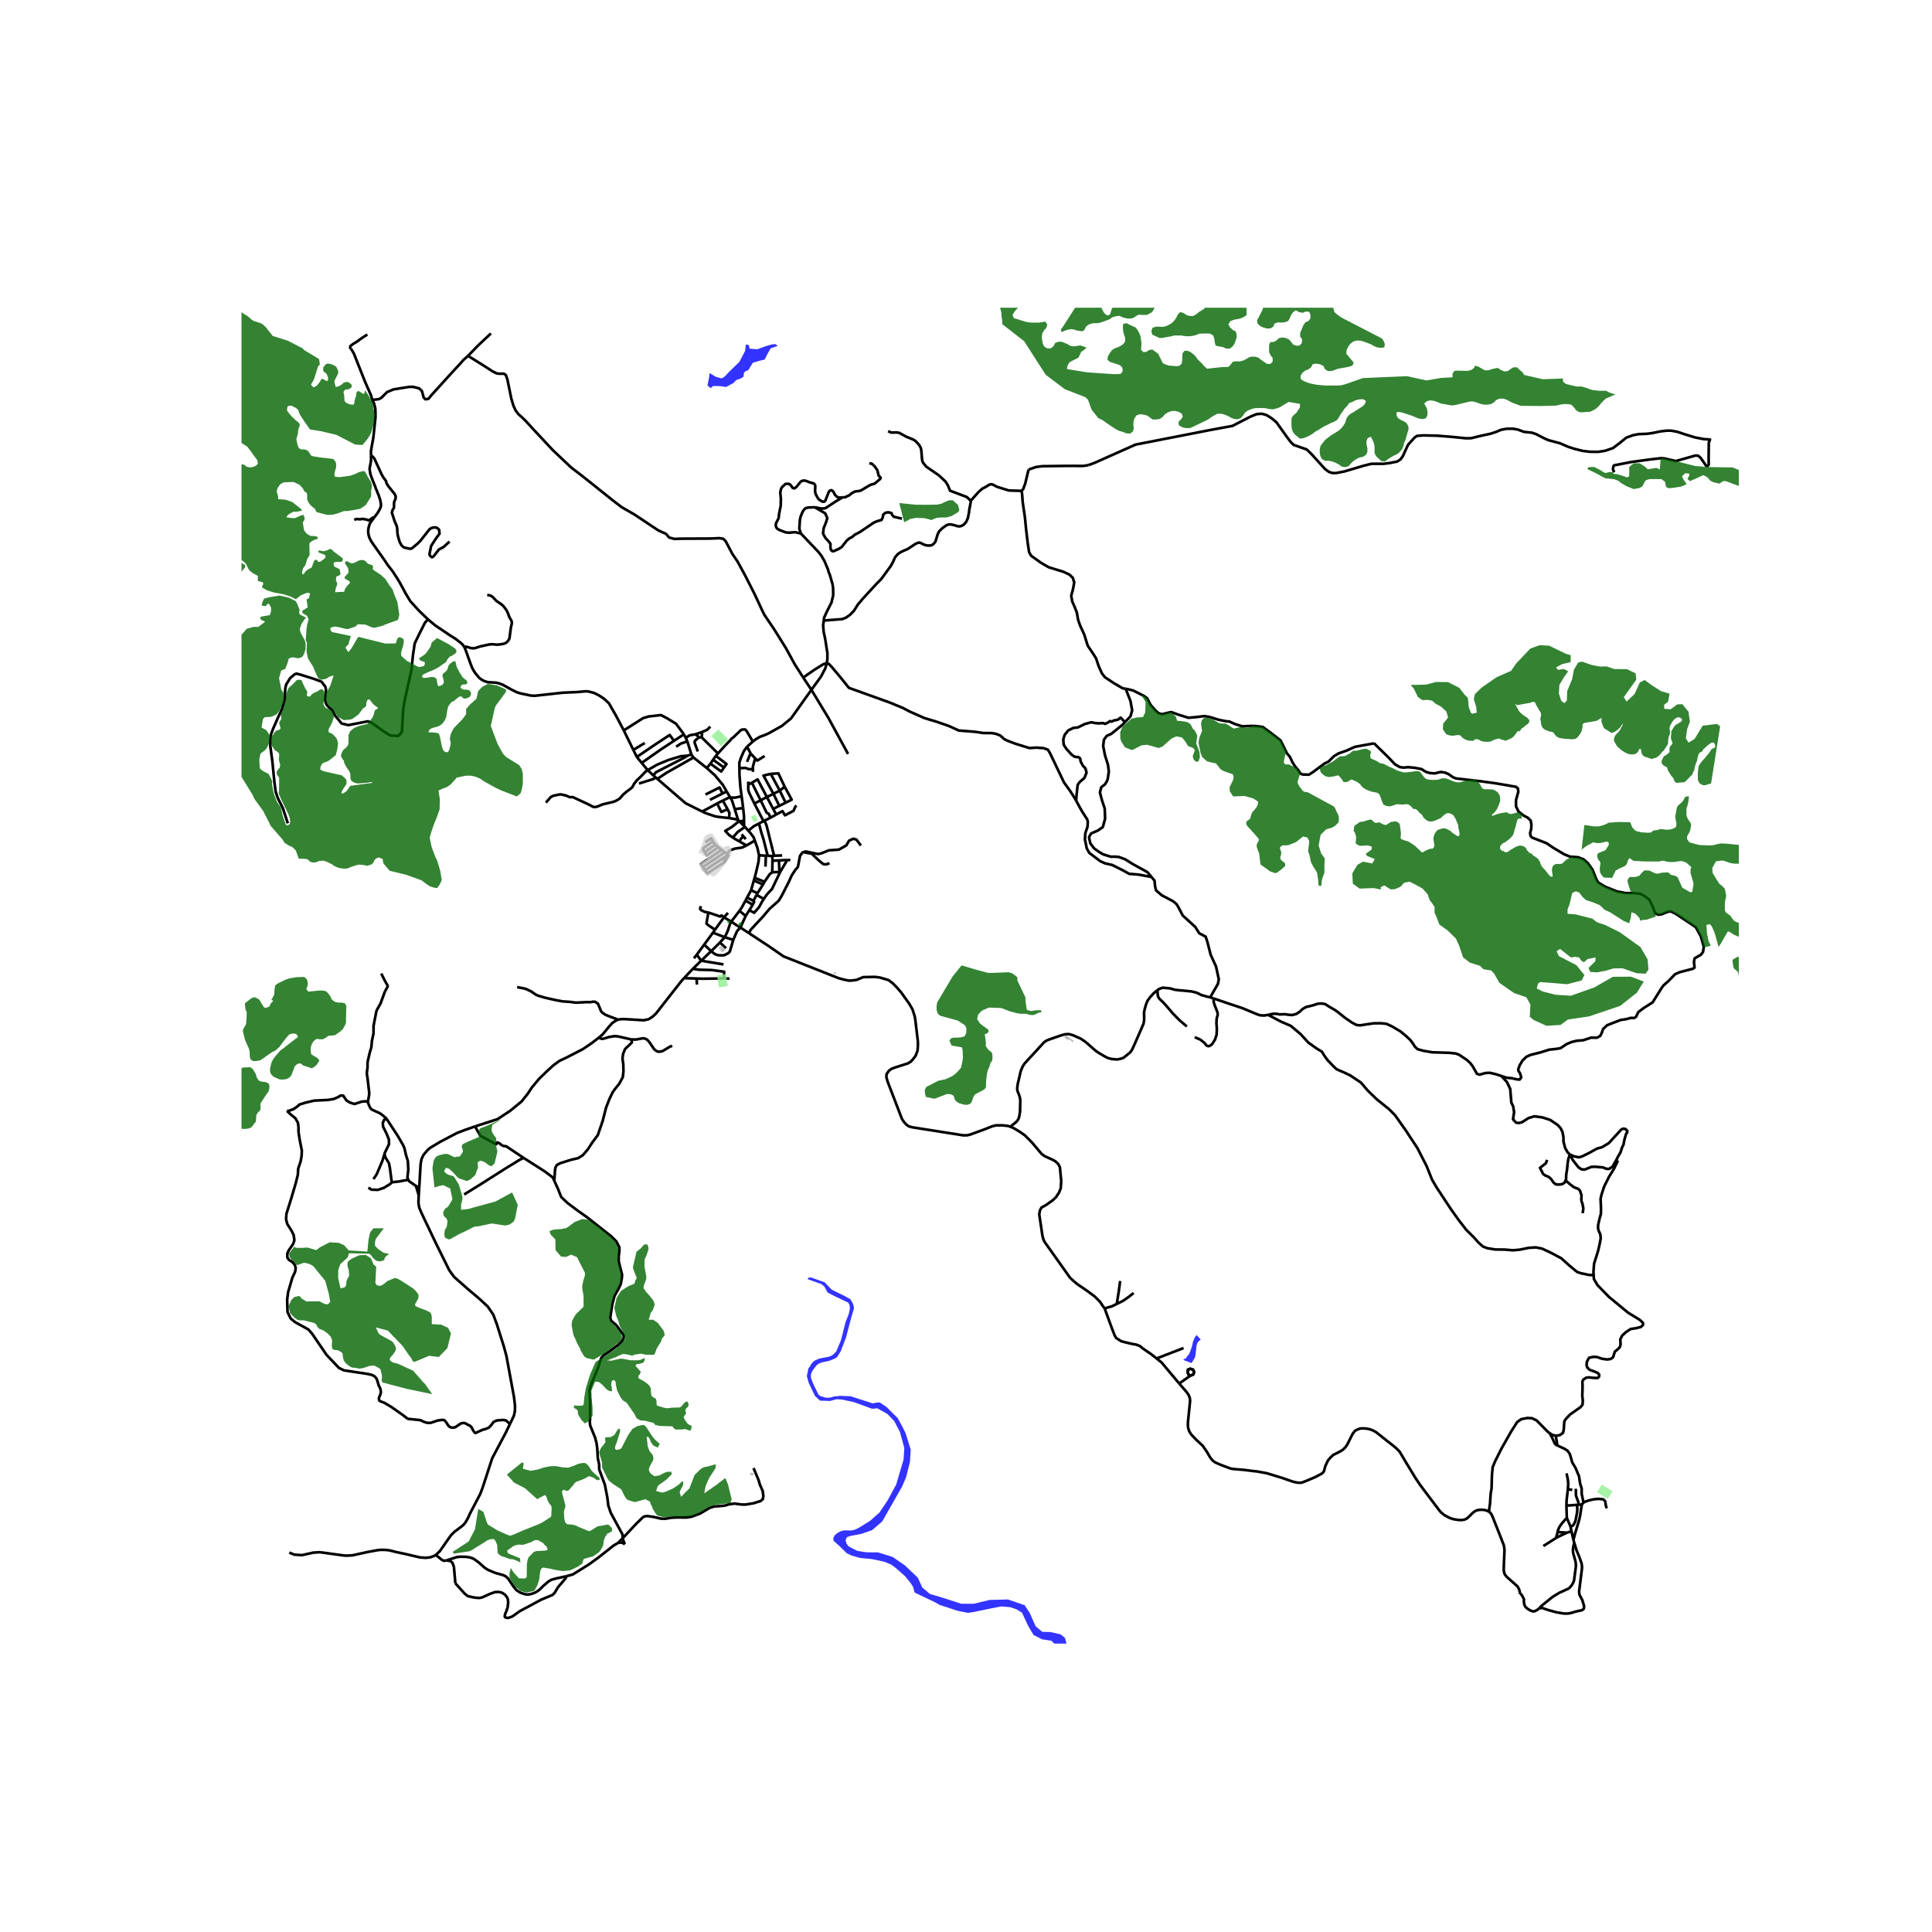 <svg xmlns="http://www.w3.org/2000/svg" width="960" height="960" viewBox="0 0 720 720"><defs><style>*{stroke-linejoin:round;stroke-linecap:butt}</style></defs><g id="figure_1"><path id="patch_1" d="M0 720h720V0H0z" style="fill:#fff"/><g id="axes_1"><path id="patch_2" d="M90 612.515h558v-497.83H90z" style="fill:#fff"/><g id="LineCollection_1"><path d="m573.74 599.28-.84.686-1.043.515-.577.034-.855-.281-.987-.59-.918-.742-.46-.905-.138-1.043-.014-1.07-.904-1.661-.516-.15M554.855 563.37l.365.213.604.753.561 1.255 1.838 4.65 1.23 3.11 1.003 2.627.227 1.562-.244 5.89-.043 1.67.216 1.174.229.538.595.76 4.117 3.66.613 1.177.255 1.038.067.627M232.47 272.206l3.552 7.26M254.863 273.655l-2.927-3.935-3.614-2.203-2.037-1.032-4.552.525-2.073.612-7.19 4.584" clip-path="url(#pf33af380f7)" style="fill:none;stroke:#000"/><path d="m173.02 241.112.343.685 1.893 5.286.722 1.878.728 1.27.627.892.955 1.135.474.486.675.523 1.031.539 1.344.434 2.942.16 1.158.252 1.483.548 1.62.902 1.669.927 1.876.938 1.457.459 3.754.78 1.53.087 10.389-1.143 5.582-.252 2.919-.274 1.147.083 2.003.512 1.806.892 1.854 1.211 1.919 1.761 2.693 4.721 2.857 5.402M236.022 279.466l4.272-2.571M236.022 279.466l1.308 2.64M237.33 282.106l1.817 2.201M251.193 276.073l-1.624-2.167-5.732 3.776-6.507 4.424M241.365 286.996l2.129 1.99M241.365 286.996l-2.218-2.689M256.126 281.646l-2.339.165-4.64 1.399-4.11 1.696-3.672 2.09M203.438 299.12l1.786-2.058.794-.44 2.153-.491.844-.086 1.786.392 1.613.662 1.03-.05 5.818 2.695 1.786.942.62.074.856-.147 2.172-.882 3.932-.918 1.166-.502 1.191-.747 1.228-1.433 1.241-1.065 1.724-1.274.596-.637.459-.93 1.054-1.384 1.477-1.384 1.799-1.885.802-.576M243.494 288.986l.839.724M256.126 281.646l-1.002.672-10.725 5.508-.905 1.16M275.08 305.606l-1.262-4.047M275.08 305.606l.382.382M271.674 304.872l2.397.41 1.009.324M277.294 307.826l-.021-1.97M277.294 307.826l.326.352M277.294 307.826l-1.717-1.721M282.874 318.754l2.554.138M281.29 313.26l1 2.8.584 2.694M281.212 327.115l.475-1.7 1-4.286.187-2.375M279.916 331.762l2.368 1.114M279.916 331.762l-1.514 2.777M279.916 331.762l1.017-3.646M278.402 334.539l-.587 1.097M278.402 334.539l2.381 1.177M254.863 273.655l-3.67 2.418M254.863 273.655l.674 1.295M251.193 276.073l-4.998 3.294-7.048 4.94M257.649 281.182l-1.523.464M257.649 281.182l-1.489-4.902M257.649 281.182l.796 1.116M258.445 282.298l4.952 3.927M244.98 290.267l3.421-2.27 10.044-5.7M244.98 290.267l-.647-.557M261.704 302.435l-6.198-3.089-10.527-9.079M263.397 286.225l1.381-1.626M270.808 294.936l-1.46-2.486-2.94-3.532-3.011-2.693M266.77 281.669l-1.015 1.471M266.77 281.669l.796-.879M269.81 286.035l.93-1.312-3.97-3.054M265.755 283.14l4.056 2.895M265.755 283.14l-.977 1.46M269.81 286.035l-1.049 1.482-3.983-2.918M280.42 276.48l-2.015 1.802M267.566 280.79l2.735-3.015 1.883-1.935.466-.61.57-.37 2.95-2.817.623-.196.899.012.487.476 2.18 3.66.061.484M302.388 257.079l-4.367 6.123-3.226 4.53-3.374 2.768-4.864 2.743-1.641.73-1.674.603-1.608.935-1.214.968M278.405 278.282l1.396 2.602M275.56 286.291l-.024-2.062.501-1.583 1.178-2.72 1.19-1.644M287.835 319.023l.037 1.756M287.835 319.023l-1.74-.095M287.835 319.023l.638-.13M294.542 320.476l-1.16.039M287.872 320.779l2.408-.128M287.872 320.779l-.069 4.29M290.751 324.952l-.265.01M290.751 324.952l2.63-4.437M284.656 335.02l1.149-1.685 1.9-2.036 3.046-6.347M287.803 325.068l2.683-.105M284.896 328.623l1.995-2.89.912-.665M284.896 328.623l-3.684-1.508M284.896 328.623l-.548 1.02M282.284 332.876l2.064-3.233M282.284 332.876l-.33.625M275.462 305.988l.115.117M273.07 312.16l-1.478-1.094-1.302-1.407 2.545-1.538 2.627-2.133M277.62 308.178l1.254 1.38M273.07 312.16l1.86-2.116 2.69-1.866M273.07 312.16l2.52 1.432M281.29 313.26l-3.083 1.82M278.874 309.558l.458.471 1.523 1.993.435 1.239M265.69 313.622l.876 1.174M262.6 317.552l-.575-.898.147-.613 3.517-2.42" clip-path="url(#pf33af380f7)" style="fill:none;stroke:#000"/><path d="m262.879 313.875 2.171-1.477.64 1.224M266.566 314.796l-3.966 2.756M266.566 314.796l1.065.94M278.207 315.08l-2.617-1.488M270.982 318.076l.978-1.128 1.858-.68 2.806-.42 1.583-.769M267.63 315.736l1.303.964M262.6 317.552l.78 1.234 4.25-3.05M268.933 316.7l1.132.96M261.928 323.122l-.678-1.16 7.683-5.262M270.065 317.66l-8.137 5.462M270.065 317.66l.917.416M287.141 304.724l2.117-1.174M287.141 304.724l-2.25 1.102M283.471 298.247l2.222 4.595.812.456.636 1.426M282.835 306.903l-1.882.986-2.079 1.669M416.188 485.933l.757-4.762.51-3.788M416.188 485.933l2.331-1.138 1.904-1.317 2.053-1.612M411.662 487.593l2.645-.742 1.881-.918M376.515 419.884l1.263.543 2.39 1.438 1.776 1.248 2.652 2.668 3.602 4.278 1.16.834 2.99 1.35.993.57 1.021.963.63 1.211.49 5.12-.174 2.7-.616 1.587-1.156 1.763-1.278 1.214-2.495 1.74-1.64.924-.586 1.098-.234 1.445 1.171 7.86.352 1.388.41.924 9.486 13.351 1.464 1.387 1.406 1.156 3.572 2.427 2.816 2.1 1.998 1.995.863 1.352.82 1.075M431.032 506.264l-1.771-1.418-3.432-2.367-.992-.837-1.367-.533-1.737-.31-2.887-.683-1.039-.3-1.12-.721-.7-.443-.588-.974-1.078-2.807-1.937-5.307-.722-1.97M441.076 502.377l-10.044 3.887M439.456 515.594l-6.564-7.84-1.86-1.49M443.514 512.733l-4.058 2.861M443.514 512.733l1.23-.544.275-.878-.424-.9-1.038-.314-.849.355-.084 1.068.36.816.53.397" clip-path="url(#pf33af380f7)" style="fill:none;stroke:#000"/><path d="m443.514 512.733-.53-.397-.36-.816.084-1.068.849-.355 1.038.314.424.9-.275.878-1.23.544M554.855 563.37l-.462-.268-.985-.356-1.187-.118-1.177.076-.816.21-.678.334-.817.655-1.165 1.186-.922.837-.975.418-.933.126-1.195-.019-1.89-.295-1.521-.519-1.88-1.02-1.347-1.108-.818-1.035-3.71-4.909-3.092-4.108-1.813-2.698-3.874-6.39-1.947-3.313-1.11-1.155-1.346-1.15-2.03-1.577-4.32-3.443-1.244-.675-1.098-.404-1.15-.251-1.372-.084-1.089.053-1.222.453-.793.476-.869 1.196-1.883 3.793-.663.975-1.043 1.043-1.172.714-2.359 1.164-.987.917-.922 1.054-.425.825-.597 1.285-.603 2.142-.624.68-.983.545-1.091.577-.898.438-3.506 1.464-1.182.416-.745.066-1.108-.11-1.27-.276-3.017-1.04-1.052-.375-5.811-1.77-1.6-.291-2.03-.371-1.55-.162-3.52-.44-3.449-.274-.906-.126-.69-.178-1.783-.665-2.135-.829-1.59-.717-.734-.555-.674-.71-.44-.62-1.086-1.851-.746-1.12-.952-1.358-2.531-2.354-1.744-1.841-.781-1.304-.337-1.147-.113-1.11.07-1.395.77-7.49-.106-1.11-.404-1.065-.815-1.192-2.735-3.153M130.25 129.247l.523.74M136.898 124.648l-2.298 1.503-1.553 1.149-1.582.972-1.215.975M107.262 306.841l-1.876-5.734-1.859-3.686-.793-2.369-.452-3.383-.775-7.888-.776-5.788.01-2.297.315-2.19.784-2.075 2.021-4.586 1.227-2.582.95-3.194.198-1.799v-1.558l.108-1.282.324-1.371 1.507-2.404 1.588-1.309.703-.312 1.687.437 5.06 1.602 2.4.901.268.152 1.378 1.825.23 1.02-.307 3.753.268 1.322.396.806.893.869 1.059.868 1.11 2.141 2.421 2.899 2.454.605 7.325-1.424 1.551.64 3.933 2.85 2.778 1.78 2.923.179.794-.57.721-1.175.433-8.05.614-3.668 2.49-11.183.54-5.343.65-4.416 1.624-3.419 2.273-4.488 1.112-1.081M173.02 241.112l-.53-.803-.74-.692-1.983-1.542-1.946-1.212-5.606-3.773-2.67-2.224M139.42 192.9l-1.149 1.53-.358.538-.254.64-.313 1.083-.083.575-.051.744.09 1.105.268 1.002.336.766.56 1.024.91 1.319 3.91 5.525 1.105 1.694 1.952 2.49 1.578 2.43 1.137 1.88 2.094 3.882 1.62 2.692.314.417 3.13 3.435 3.328 3.195M272.508 343.452l-2.705-1.59M275.56 339.44l-.836 1.132-2.216 2.88" clip-path="url(#pf33af380f7)" style="fill:none;stroke:#000"/><path d="m275.919 345.659-1.537-.922-1.874-1.285M270.116 349.285l1.09-2.376.915-2.746.387-.711M254.933 364.518l-.316.334-.45.517-.495.567-9.18 11.748-1.281 1.202-1.474.949-1.859.395-6.9-.434-1.318-.01-1.31.189M223.061 386.772l1.497-1.236 1.164-1.424.248-.303.947-1.159 1.315-1.44.993-.68 1.125-.555M192.719 367.857l3.194.649 2.15 1.03 1.492 1.062 1.015.47 2.388.708 3.881.884 2.836.53 2.717.177 2.21.295 4.238-.206 1.104.03.985-.178.866.03 1.045.707 1.195 2.858.328.412 1.313.885 1.612.648 3.062 1.127M223.061 386.772l-2.487 1.933-3.298 2.24-5.956 3.073-2.81 1.341-2.167 1.556-2.633 2.405-2.788 2.69-2.788 3.367-1.445 2.216-2.314 2.897-4.28 3.494-4.667 3.079-8.376 2.719" clip-path="url(#pf33af380f7)" style="fill:none;stroke:#000"/><path d="m195.102 431.5-6.444-4.307-1.001-.124-.751-.333-.739-.63-.826-.371-.325.309-.076.395-.278-.122-5.585-3.028-.778-1.235-1.247-2.272M156.226 442.765l.531-9.024.317-1.741.743-1.588 1.515-1.815.91-.781 3.814-2.298 6.277-3.293 2.798-1.075 3.92-1.368M107.8 578.607l1.885.76 2.884.19 4.231-.95 2.448-.146M162.362 579.524l-.605.324-1.388.508-1.652.2-2.258-.163-5.59-1.31-3.15-.668-2.477-.622-1.44-.177-1.777-.044-1.201.11-3.941.722-5.567 1.23-2.336.11-1.291-.117-8.441-1.166M299.37 252.552l-3.164-4.944-3.336-6.103-4.392-7.03-3.622-5.339-.72-1.469-2.828-6.074-3.648-7.2-2.828-5.168-1.886-2.768-2.506-4.751-.893-.906-1.415-.245-3.225.147-11.315.049-2.257.098-1.91-.514-1.266-1.397-2.855-1.292-8.956-5.957-4.615-2.645-3.052-2.327-11.537-9.209-4.343-3.331-6.773-6.417-6.575-7.029-3.573-3.894-1.563-1.519-1.142-1.004-1.017-1.347-.794-1.714-.794-2.62-1.513-7.373-.571-1.543-.744-.466-1.638.025-.993-.123-1.513-.734-3.821-2.474-5.36-3.33M182.95 124.259l-4.761 4.472-3.772 3.883M138.707 149.043l2.451-.286.983-.52 2.105-2.112 2.386-1.005 5.878-.953h1.42l2.229.555 1.07.97.65 2.441.666.676 1.14-.19 1.018-1.265 7.337-8.091 3.412-3.696 1.262-1.427 1.703-1.526M138.26 169.802l-.015-1.788.884-4.915.8-7.612-.009-1.643-.057-1.678-.505-1.92-.651-1.203M130.773 129.986l.433.613.682 1.17 4.128 10.445 2.26 5.142.431 1.687M380.689 182.936l.616-.644.766-2.073 1.241-5.222M405.57 173.355l-1.882.294-5.708-.029-9.534.118-2.332.295-2.802.964M306.984 231.26l-.23 1.769.2 2.473.52 2.351.869 5.486v2.327l-.248 1.543M401.058 298.42l-.43-.783-1.86-2.939-2.258-3.11-5.137-10.776-.843-1.42-1.564-.563-2.654-.22-2.68.17-5.16-1.591-3.102-1.176-1.117-.564-1.489-1.346-1.662-.637-1.514-.27-3.2-.024-2.879-.44-6.202-.49-3.697-1.69-4.59-1.592-4.492-1.347-5.433-2.4-2.606-1.372-4.987-2.057-15.135-5.437-3.127-3.894-3.399-4.04-.967-1.005-.78-.198" clip-path="url(#pf33af380f7)" style="fill:none;stroke:#000"/><path d="m302.388 257.079 3.598-4.972 1.587-3.036.522-1.862M299.37 252.552l1.365-1.035 2.804-1.93 3.424-2.131 1.132-.247M299.37 252.552l3.018 4.527" clip-path="url(#pf33af380f7)" style="fill:none;stroke:#000"/><path d="m316.044 280.96-7.344-13.446-6.312-10.435M419.261 269.118l-.878.933-4.258 3.45-1.703.753-1.03 1.46-.27 2.3.673 3.45 1.12 3.584.314 2.477-.4 2.705-.258.788-.766 1.281-1.4 1.066-.493 1.99.762 2.876 1.031 3.097.134 3.804-.851 3.097-1.927 1.327-2.466 1.062-.761 1.416.493 2.256 1.39 1.858 1.657 1.194 1.659 1.018 1.88.598 1.175.324 1.292-.038 1.614.133 2.285.84 3.138 1.947 5.154 2.831 1.562 1.83" clip-path="url(#pf33af380f7)" style="fill:none;stroke:#000"/><path d="m401.058 298.42 2.101 3.822 2.01 3.134.223.833-.099 1.861-.843 2.498-.125 2.228.67 3.356.943 1.69 4.036 3.06 1.79.831 2.737.623 4.07 2.044 2.21 1.247 3.404.277 4.948.9M451.016 371.67l2.855-4.982.35-1.732-1.052-4.78-2-4.398-1.193-4.675-.666-2.044-2.387-1.247-1.508-2.39-4.633-4.225-1.578-3.013-.737-1.247-1.298-1.073-2.606-1.372-1.605-.845-2.14-1.835-.352-1.49-.21-2.147-1.123-1.35M451.016 371.67l1.249.424M431.323 369.032l.506-.406 1.474-.545 2.69.254 1.842.51 1.77.218 1.471.113 3.01.31 1.694.41.886.374.951.514 2.41.682.989.204M238.137 291.993l5.439-1.697.757-.586M282.835 306.903l1.7-.89M286.095 318.928l-1.565-6.165-.744-2.302-.951-3.558M286.095 318.928l-.667-.036M270.982 318.076l.32.52M271.301 318.595l-1.981 1.323M270.251 320.863l1.196-2.032-.146-.236M269.32 319.918l.931.945M269.32 319.918l-6.64 4.434M262.68 324.352l.954 1.123 6.364-4.182.253-.43M261.928 323.122l.752 1.23M230.33 574.994l1.758-1.785M210.997 587.424l2.465-.671 6.083-3.793 3.565-2.59 5.546-4.386 1.675-.99M232.857 575.533l-.654-.468-.842-.239-1.03.168M232.088 573.209l.032.423.737 1.901M166.375 581.543l-.394.054-.619.052-.616-.298-.399-.308-1.09-.902-.895-.617" clip-path="url(#pf33af380f7)" style="fill:none;stroke:#000"/><path d="m190.042 530.685-1.493 3.11-.582 1.097-.229.431-1.623 3.063-2.686 5.068-3.581 10.999-.903 2.356-3.485 6.655-.286.555-.782 1.746-.888 1.532-.552.722-.746.7-2.847 2.143-1.037 1.028-.648.801-3.739 5.363-1.573 1.47M376.515 419.884l2.076-1.65.774-.891.331-.727.24-1.028.193-1.29.065-2.556.037-1.719-.138-.99-.397-1.21-.46-1.1-.157-.791.065-.992.184-1.182.295-1.218.765-3.337.506-1.255.452-.891.553-.782 1.298-1.446 1.226-1.3 3.768-4.11.774-.874.755-.581 1.004-.473 3.51-1.219 1.668-.564.986-.236.949-.1.783.064 1.271.373 1.336.6 1.381.586 1.658 1.1 1.373 1.128 1.271 1.145 1.493 1.3 1.308.856 1.926 1.136 1.234.637 1.52.381 1.962.155 1.383-.282 1.013-.372 1.216-.983 1.354-1.127.618-.964.552-1.191 1.474-3.355 2.174-4.993.157-.754.083-.637.01-1.055-.01-.882-.046-.773.212-1.173.295-1.109.276-.928.525-1.3.903-1.255 1.518-1.655 1.263-1.013M442.296 382.542l-2.709-2.319-2.598-2.637-1.972-2.337-1.593-1.754-1.392-1.328-.46-.81-.12-.736-.129-1.59M445.258 386.529l2.083.909 1.547 1.236.664.874.681.345.719-.163.792-.637 1.032-1.619.59-1.746.11-1.582-.018-1.29-.129-1.583.055-1.164.092-.819.313-.909-.037-1.018-1.086-2.783-.35-1.091-.051-1.395" clip-path="url(#pf33af380f7)" style="fill:none;stroke:#000"/><path d="m472.58 378.217-1.407.231-1.485-.064-1.107-.347-5.525-2.315-5.641-1.877-5.15-1.75M559.561 401.006l-2.016-.659-2.34-.543-1.652.077-2.163.622-.983-.35-1.632-2.873-.885-1.125-1.141-1.087-2.989-1.999-1.278-.466-2.36-.252-6.49-.195-.87-.176-2.236-.367-2.242-.62-.964-.913-.924-1.417-.806-1.068-1.416-1.339-2.183-1.824-3.146-1.883-2.163-1.01-2.143-.212-2.695.038-2.89.427-2.124.33-1.259-.136-1.593-.815-2.694-1.844-2.851-2.27-1.102-.758-2.064-1.183-1.416-.932-1.357-.214-1.337.078-1.829.602-1.318.33-1.297.31-1.298.757-.983.932-1.279.873-1.632.427-1.22-.097-1.434-.213-2 .068-1.277-.245-1.315.039-1.694.386M593.905 475.217l-1.703-.08-3.076-.64-1.42-.497-3.223-2.685-2.69-2.423-4.082-2.16-3.016-1.4-2.306-.467-2.751.175-3.223.671-2.602.233-3.135-.263-3.43-.028-2.869-.467-1.715-.614-1.716-1.546-1.626-1.84-2.868-2.83-2.87-3.707-2.808-3.94-5.471-8.29-1.627-2.801-2.04-5.079-3.401-6.654-4.317-6.567-4.022-5.691-2.218-2.248-4.613-3.707-3.372-3.269-2.513-2.948-4.051-2.714-2.485-1.167-2.513-1.08-1.36-1.285-2.16-2.276-1.182-1.693-.828-1.343-1.923-1.138-3.134-2.248-2.81-3.093-3.666-3.094-3.578-1.547-4.911-2.56M279.117 347.757l7.246 4.758 5.615 3.892 20.502 8.112 2.078.572 1.644.333.997.01 1.982-.242 2.523-1.046 4.296-.086 1.848.224 3.2.931 1.564 1.135 1.806 1.839 1.43 1.673 3.061 4.282 1.167 2.055.827 2.594.251 1.59.894 7.555.045 1.444-.137 2.08-.723 1.986-1.098 1.436-.753.787-1.034.627-4.74 1.504-1.41.549-.954.71-.855 1.274-.059 1.108.458 1.632 5.356 13.953.82 1.187.76.86.946.678 1.27.35 19.052 2.999 1.4-.01 1.18-.278 5.43-1.98 2.703-1.071 1.41-.371 2.423-.02 2.057.226.92.286M584.307 554.937l.13-2-.18-1.755-.446-2.114M588.31 560.772l-.105-.947-.875-2.426-.079-2.58M584.307 554.937l1.627.328M583.75 561.05l.089-2.102.468-4.01M590.14 559.949l-.654.731M598.769 562.123l-.331-1.133-.221-1.505-.708-.73-1.64-.178-1.71.137-1.558.316-1.71.535-.751.384" clip-path="url(#pf33af380f7)" style="fill:none;stroke:#000"/><path d="m580.328 538.665 2.787 1.287 1.08.71.835 1.221.934 3.183 1.188 1.983 1.302 3.1.424 2.792.566 1.759v2.01l.696 3.239M589.486 560.68l-1.175.092M586.37 573.866l.641-2.43 1.516-5.05.361-1.702.598-4.004M588.31 560.772l-.597.046M583.75 561.05l.897-.006 3.066-.226M585.26 568.823l.75-.19.355-.309.486-.85.34-.934.543-2.923.09-1.09-.11-1.71M583.75 561.05l.157 4.6M585.26 568.823l-.837-1.942-.516-1.23M580.473 570.964l.167-.728.393-.95.511-.836.747-.98 1.616-1.82M585.26 568.823l.405 1.941M585.665 570.764l.705 3.102M583.982 571.177l1.013-.32.67-.093M580.473 570.964l3.51.213M580.473 570.964l-.569 2.188M579.904 573.152l1.256-.655 2.822-1.32M579.904 573.152l-4.74 3.013M586.37 573.866l.306 1.032M573.74 599.28l.578-.7 4.297-3.479 2.475-1.51 3.316-1.502.633-.474.737-.905.619-1.125.222-.7.681-5.215-.07-1.2-.131-.77-.806-2.84-.119-.899.098-1.29.406-1.773" clip-path="url(#pf33af380f7)" style="fill:none;stroke:#000"/><path d="m573.74 599.28 1.063-.014 1.968.679 3.217.894 2.718.462 1.468.031 1.344-.216 1.655-.524 2.405-.524.657-.524.125-.956-.656-2.22-1.094-2.095-.125-1.234 1.041-8.291.042-.906-.153-1.194-.834-2.388-1.085-2.593-.82-2.769M292.42 293.18l-1.828 1.464M287.238 288.395l2.825-.195 2.357 4.98" clip-path="url(#pf33af380f7)" style="fill:none;stroke:#000"/><path d="m292.78 299.143 2.26-1.125-2.62-4.838M287.238 288.395l3.354 6.249M288.23 295.82l-3.705-6.78 2.713-.645M601.59 176.001l-.347-.684-.157-.446.2-1.11.205-.338 6.529-1.263 6.993-.947 3.998-.46 1.295.1 4.245.978 7.2-2.05h1.025l.967.814.94 1.321 1.053 1.545.597.253.456-.562-.029-2.388.057-5.815.452-1.149-2.345-.167-3.191-.605-3.699-1.126-2.874-.96-2.24-.438-1.796-.02-2.367.292-3.149.646-1.944.25-2.937.105-2.177.417-2.494.918-2.43 1.981-2.494 1.878-2.916 1.022-2.62.397-3.023-.022-2.747-.333-3.19-.793-2.284-.75-2.979-1.294-4.29-1.147-1.48-.647-3.127-1.607-1.564-.542-2.98-.313-2.303-.855-1.796-.313-2.388.021-2.03.375-1.944.814-1.88.626-3.74.813-3.593.876-1.902.042-5.39-.542-5.219-.417-5.304-.125-2.389.187-.908.647-2.43 2.69-1.945 4.256-.866 1.19-1.268.793-2.895.563-2.219.27-2.578-.02h-1.818l-2.705.667-7.48 2.211-3.044.585-1.373-.021-1.248-.397-1.458-1.063-5.03-5.55-1.795-1.751-4.882-1.711-1.036-1.002-1.67-2.21-3.697-5.195-1.924-1.606-1.817-1.106-1.754-.5-1.966.167-2.282.938-4.537 2.341-2.122 1.092-8.757 1.622-19.904 3.895-7.442 1.445-15.362 6.844-2.271.827M266.46 346.466l-2.537-1.695-.653-.608.71-4.097M269.803 341.861l-.916-.706-.477.41-4.43-1.5M261.225 337.694l-.335.992.354.467 1.34.66 1.397.253M269.803 341.861l-3.344 4.605M269.803 341.861l1.518-1.672M275.919 345.659l1.983-4.315M279.117 347.757l-.265-.174-2.339-1.526-.594-.398M273.26 350.265l1.451-3.31 1.208-1.296M266.46 346.466l-.757 1.113M265.703 347.58l4.413 1.705M265.703 347.58l-3.274 4.454M270.116 349.285l3.145.98M268.267 351.25l.175-.185 1.674-1.78M265.027 354.484l1.21.936.797.396.748.173 1.468.063.797-.136 1.36-.711.573-.57 1.28-4.37M262.429 352.034l2.598 2.45M262.429 352.034l-2.751 3.728" clip-path="url(#pf33af380f7)" style="fill:none;stroke:#000"/><path d="m268.267 351.25-.633.672-2.607 2.562M261.302 358.025l1.574-1.496 2.151-2.045M259.678 355.762l1.624 2.263M259.678 355.762l-1.066 1.37M261.302 358.025l8.326 1.386M258.195 361.066l1.17-1.132 1.937-1.91M269.83 364.623l.06-2.475-.969-.138-3.647-.502-4.71-.118-2.369-.324M254.933 364.518l.645-.683 2.617-2.769M602.966 432.497l-.618-.2M593.905 475.217l-.073-1.189.233-3.093 1.478-4.699.621-2.685.385-2.102-.178-1.517-.591-1.255-.237-.905.03-1.226.591-2.626.444-1.518.03-2.13-.149-3.562.385-1.634.947-2.89 1.833-3.677 1.892-3.065 1.42-2.947M611.236 491.956l-4.56-2.804-7.123-5.883-4.241-4.384-1.32-2.25-.087-1.418M584.023 528.279l1.179-1.2 3.706-2.597.849-.949.113-1.592-.198-1.787.113-3.434-.085-1.787.34-.782 1.132-.754 1.074-.084 1.415.168 1.726.056.51-.419.084-.81-.538-.642-1.442-.614-1.585-.559-.877-.865-.283-.922.17-1.34.792-1.396 1.839-.335 1.16.112 1.896.642 1.867.25 1.301-.194.877-.643.636-2.079.8-.631 1.04-.987.32-1.067-.12-1.856.68-1.421 1.4-1.304 1.801-1.184 1.88-.276 1.921-.475.76-.71.04-.79-1.08-1.066M579.827 535.092l1.499-.279 1.16-.837.283-1.23.202-2.991.39-.708.662-.768M580.328 538.665l-.373-.174-.58-.612-1-2.251-.872-1.553" clip-path="url(#pf33af380f7)" style="fill:none;stroke:#000"/><path d="m554.855 563.37.442-3.12.227-3.574.34-1.927.14-5.053.283-2.96.878-2.122 2.376-4.747 3.622-6.394 2.234-3.49 1.5-1.09 2.292-.446 1.754.084 1.725.837 4.216 4.273.619.434" clip-path="url(#pf33af380f7)" style="fill:none;stroke:#000"/><path d="m579.827 535.092-1.472-.418-.852-.599M580.328 538.665l-.174-1.536-.24-1.264-.087-.773M143.443 369.515l-1.627 4.448-1.425 2.534-.18.649-.992 5.119-.022 2.872-.605 2.866-.187 2.206-.663 2.272-.702 3.109-.075.751v1.643l-.186 1.134-.068 1.076.27 1.672.623 5.472-.038.645-.463 2.758M106.938 413.984l.607.022 1.863-.667 1.461-1.045.733-.665 2.39-.741 3.123-.722 5.114-.252 2.155-.36 1.607-.685.932-.595.987.036 1.205 1.802 1.187.722 1.79.603 2.815-.918 1.473-.102.723.324M144.063 416.936l-.163-.211-1.39-1.155-.396-.335-.716-.435-2.641-1.204-.385-.258-.377-.45-.414-.806-.478-1.34M152.158 439.664l.267.456.343.306 2.09 1.425M156.226 442.765l-.282-.254-1.086-.66M156.055 445.486l-.872-2.948-.325-.687M156.055 445.486l.171-2.72M190.042 530.685l1.459-3.037.384-1.707.042-2.137-.382-3.197-2.815-15.294-.973-3.576-2.56-8.117-1.359-3.689-2.085-3.04-3.397-3.131-3.852-3.243-4.6-4.046-.784-.748-1.694-2.343-4.915-9.929-5.25-11.015-.948-2.18-.31-1.404-.052-1.018.104-2.348M190.042 530.685l-1.444-1.309-1.077-.208-2.307.183-1.27.557-.808 1.1-.903 1.007-1 .436-1.481.418-2.501 1.148-.228-.022-.186-.155-.579-.894-.522-1.047-.59-.588-.754-.318-.85-.508-.575-.191-.657.052-.574.147-2.046 1.377-.633.155-.665.015-.709-.214-.634-.567-.65-1.054-.694-.876-.432-.132-.426-.052-1.724.236-2.584.868h-1.327l-1.096-.322-1.481-.684-4.363-.452-.463-.147-1.627-1.26-4.35-3.056-2.456-1.473-1.724-.685-.276-.243-.144-.306-.013-.637.523-1.318.216-.781-.127-.987-.201-.67-.463-.84-.743-2.435-.437-.615-.537-.515-.955-.457-1.572-.349-8.77-1.329-1.845-.91-4.616-4.86-5.385-7.896-1.423-1.594-4.962-2.733-1.615-1.367-1.154-2.392-.134-4.626.353-2.765 1.605-5.449 1.006-2.147.218-1.342-.3-1.181-.924-1.101-1.305-.805-.599-.913v-1.396l.49-1.18 1.659-2.39.49-1.45-.273-1.905-.707-1.477-1.686-2.684-.435-1.718.136-2.067 1.795-5.718 1.659-5.637.789-3.14.136-2.282.924-2.792.354-2.067.081-1.933-.76-3.81-.49-3.168v-1.799l-.19-1.504-.926-1.718-1.659-1.342-1.522-1.446M206.563 440.045l-.577-1.26-2.964-2.228-7.92-5.057M172.968 445.147l6.256-3.865 9.247-5.879 5.167-3.167 1.464-.736M169.699 590.06l-.537-6.1-.498-1.45-.167-.22-.556-.439-.836-.242-.73-.066" clip-path="url(#pf33af380f7)" style="fill:none;stroke:#000"/><path d="m210.997 587.424-3.815.84-1.586.434-1.12.61-2.006 1.715-1.21 1.238-.913.698-1.03.593-1.201.442-1.344.256-.995-.106-1.845-.592-1.469-.955-1.12-1.37-1.926-2.865-.797-.796-.995-.539-3.046-.84-2.678-1.123-1.218-.769-2.425-2.134-1.552-1.112-.672-.34-.895-.28-1.448-.242-2.343-.037-1.152.145-3.821 1.248M232.088 573.209l4.968-5.29 2.404-2.352.498-.377 1.148-.227 2.615.378 2.539.604 1.67.05 2.322-.402 2.424-.1 3.177.037 1.862-.302 3.202-1.171 3.42-2.065 1.772-.554 3.955-.34 1.646-.49 2.028-.266 2.539.34 1.594.026 2.883-.479 2.692-.83.817-.693.23-1.108-.256-1.939-1.046-2.392-.497-1.7-1.876-4.457" clip-path="url(#pf33af380f7)" style="fill:none;stroke:#000"/><path d="m206.563 440.045 1.354 2.955 1.224 3.086 2.312 2.202 3.672 2.765 3.78 2.684 8.894 7.006 1.876 1.88 1.115 2.146.055 1.235-.272 2.121v1.987l1.251 4.912-.081 1.288-.408 2.201-.762 1.638-1.577 2.845-.817 3.087-.76 5.02.325 1.073 1.931 1.665 2.775 3.758-.027 1.127-.545.993-1.631 1.584-3.319 2.47-1.903 1.26-.87.887-.15.393-.422 1.11-.544 1.906-2.829 6.817-.543 2.014.245 4.133.005 4.748-.025 1.818-.093 1.075.136 1.288 1.85 4.563.543 2.094.245 1.906.218 3.65.49 2.309.027 1.879 2.094 5.637.952 4.912.326 2.845.952 2.819 4.352 7.998.104 1.375M152.158 439.664l-.267-.649-.044-.456.313-2.597-.164-3.277-.71-2.299-.596-2.6-.463-1.016-1.863-3.25-4.301-6.584M143.281 430.072l.161-.529 1.515-3.08-.017-1.781-.848-2.137-1.317-2.635-.126-1.442.504-1.158.91-.374M139.184 439.425l1.21-1.833 2.128-5.022.76-2.498" clip-path="url(#pf33af380f7)" style="fill:none;stroke:#000"/><path d="m146.004 440.618-.704-5.323-.343-1.799-1.298-2.12-.378-1.304M146.004 440.618l2.667-.316 3.487-.638M137.292 442.593l1.123.756 2.424.076 2.194-.73 2.373-1.461.598-.616M235.15 387.34l-4.763-1.086-1.353-.124-2.074.338-2.057.632-.632.044-1.21-.372M206.563 440.045l.298-4.183.163-.855.523-.854 1.191-.64 4.15-1.319 2.58-.587 1.731-1.104 1.895-2.19 1.533-2.404 2.165-2.903 1.804-5.27 1.263-4.933 1.173-3.062 1.28-2.671.83-1.176 1.66-2.065 1.3-2.422.234-2.065-.054-2.671-.307-2.19.234-1.728.722-1.798 2.526-2.422-.018-.659-.29-.534" clip-path="url(#pf33af380f7)" style="fill:none;stroke:#000"/><path d="m250.513 389.75-.865.324-2.538 1.532-.417.177-1.165.177-.716-.177-.687-.471-.418-.413-1.582-2.357-.716-.855-.717-.53-1.015-.236-2.806.501-1.721-.082M419.502 256.7l.926.162 1.929.489 2.866 1.452 1.096.555 1.2.875 1.25 2.445 1.878 2.135 1.094.978 1.304.386 2.294-.566 1.147-.232 2.737.978 3.65 1.132 2.972-.257 2.945-.36 1.851.283 3.493 1.08 2.79.566 1.2.078 2.11.952 2.764.849 3.571-.155 2.138.13 1.903.282 3.024 2.213 3.6 2.808 1.18 2.366.87 1.772.31.63 1.142 1.383.96 2.037.836 1.317.66.812.85 1.044.392.666.364.373.657.264 2.36.073 1.622-1.056 4.055-3.02 1.66-.837 1.954-1.965 1.806-1.074 2.838-.982 3.116-1.419 2.95-.546 3.778-.691.39-.17M559.561 401.006l1.948.636 1.868.174 1.672.389 1.258.136.59-.738-.157-.815-.334-.912-.453-.66-.177-.68.59-1.572 1.003-1.707 1.416-1.378 1.494-.719 3.973-1.01 3.087-.97 2.832-.31 1.396-.252 2.222-1.495 1.829-.776 1.986-.486 2.38-.193 3.01-.98 2.17.046 1.224-.706.6-1.253.44-1.3 1.523-1.413 4.964-1.936 2.124-.32 1.685-.456 1.294.023.692-.433.831-1.754 2.055-1.55 3.279-2.074 3.278-5.241.785-1.094 1.847-1.618 2.494-2.575 1.709-.729 4.963-1.3.554-.435-.217-2.126.26-1.312 2.347-1.338.782-1.055.287-1.904-1.121-3.885-1.877-3.422-7.273-4.863-1.981-1.03-1.226.155-2.112.9-1.433.206-1.147-.669-1.043-2.753-1.12-2.212-1.93-1.441-1.434-.747-2.841-.257-2.529.026-3.258-.617-4.328-1.724-2.685-1.596-.782-1.338-1.356-3.448-1.746-2.444-1.538-1.39-1.481-.578-.475-.22-3.101-.23-2.269-.901-4.144-2.496-2.399-1.621-3.884-1.518-1.538-.592-.522-.618-.156-1.08.417-1.647.053-1.441-.235-1.492-1.07-1.081-1.694-.9-1.824-1.442-.913-1.93v-2.315l.86-3.114-.156-1.235-.73-.617-7.482-1.287-5.63-.772-9.254-1.055-1.174-.488-1.538-1.107-1.251-.566-1.695-.257-2.216.54-1.798-.129-1.512-.437-1.616-1.03-2.503-.488-2.477-.232-1.746.155-1.33-.18-1.798-1.004-2.398-2.522-5.541-5.424M303.638 189.034l3.897 2.274.791 1.803-.588 1.783-.792 1.983-.223 1.983.893 1.623 1.156 1.242.711.901v1.522l.183.741.446.481.548.06 2.13-.981.995-.701 1.745-2.264 1.015-.861.893-.42 1.197-.982 1.786-.921 5.296-3.586 1.3-.521 1.5-.42.447-.942.203-1.082.812-.64 1.014-.201 1.218.28.284.721.589.662 3.064.72M280.933 328.116l3.415 1.527M280.933 328.116l.28-1.001M280.783 335.716l1.17-2.215M280.497 337.152l.55-1.055-.264-.381M279.254 339.19l-1.352 2.154M284.656 335.02l-.746 1.148-1.047 1.94-1.823 2.054-1.786-.972M280.497 337.152l-.18.346-1.063 1.692M281.954 333.5l2.702 1.52" clip-path="url(#pf33af380f7)" style="fill:none;stroke:#000"/><path d="m419.261 269.118 1.561-1.66.474-.504.628-2.212-.628-3.495-1.794-4.547" clip-path="url(#pf33af380f7)" style="fill:none;stroke:#000"/><path d="m380.689 182.936.2.98.245 3.262.84 5.738.394 4.122.579 4.907.553 3.785.774 1.383 3.613 2.583 2.95 1.711 5.456 1.674 2.263 1.067 1.225 1.158.548 1.724-.443 2.496-.678 2.496.39 2.161.992 2.265.703 1.801.495 2.779.757 2.135 1.512 3.294 1.303 4.169 1.773 2.624 1.33 2.085.99 2.959 1.225 2.701 1.121 1.416 3.31 2.187 3.26 1.904 1.133.198M401.058 298.42l.118-1.836.435-4.068.642-.926.755-.724 1.076-.881.847-2.011-.411-1.605-1.008-1.062-.801-1.582-.16-1.085-.642-.497-1.076-.046-.527-.18-.87-.61-2.015-2.192-1.03-1.628-.137-1.943.503-1.673 1.305-1.65 1.947-.949 1.67-.18 2.657-1.29 2.358-.632 1.397.294 1.466.113 1.442-.113.825.294.938-.407.985-.633.275.18h.32l.824-.428.733-.091.847-.248.87-.7 1.645 1.687M585.058 430.236l-.825-.761-.932-1.61-.646-2.444v-1.557l-.359-1.965-.735-1.522-1.184-1.222-2.672-1.805-2.96-.938-2.976-.39-2.152.655-2.404 1.54-1.237.301-.969-.141-1.147-1.24.394-2.654-.31-2.078-.718-1.54-.412-5.063-1.22-2.531-2.033-2.265M585.058 430.236l1.578.708 1.776.354 1.147-.318 2.69-1.328 2.888-1.61 1.901-.514 2.511-1.522 4.717-5.133.807-.266.753.177.897 1.026" clip-path="url(#pf33af380f7)" style="fill:none;stroke:#000"/><path d="m602.348 432.298.478-.98 1.116-1.928.533-1.702.558-1.151.305-1.653.481-1.752.33-.9.574-.422M602.348 432.298l-1.424 2.5-1.268.825-1.04-.05-1.167-.5-3.069-.275-1.344.075-2.41.976-1.166-.05-1.217-.777-2.08-2.678-1.105-2.108M583.462 439.876l.165-.395.054-1.77.305-1.823.233-2.39.286-1.717.553-1.545M583.462 439.876l-.337.809-.95.62-1.166.159-1.22-.089-.789-.637-.95-1.345-.897-.797-1.256-.513-.825-.584-1.165-2.283 2.206-1.7.448-1.274M589.812 452.127l.253-1.778-.355-1.877-.253-.526-.152-.951.04-.803.035-.724-.557-1.752-.685-.651-1.573-.626-1.47-1.102-1.633-1.46M285.428 318.892l-.158 4.082M290.28 320.651l1.658-.088 1.443-.048M290.486 324.963l-.206-4.312M277.815 335.636l2.682 1.516M275.56 339.44l.78-1.054 1.475-2.75M275.56 339.44l2.342 1.904M277.06 311.684l-.913.88-.557 1.028M277.06 311.684l.848 1.057M277.06 311.684l-.675-.74M276.383 296.73l.568 4.388M275.56 286.291l.026 2.463.351 4.735.446 3.24M272.145 297.21l1.805.053 2.433-.534M272.145 297.21l-.1-.17" clip-path="url(#pf33af380f7)" style="fill:none;stroke:#000"/><path d="m273.818 301.559-.998-3.2-.675-1.15M275.577 306.105l1.696-.248M276.951 301.118l.301 2.942.02 1.797M268.267 351.25l2.313 2.115M142.078 362.811l1.477 2.92.884 1.53.045.389-1.04 1.865M138.26 169.802l.017 1.834-.557 3.104.313 1.966.857 2.332 1 2.441.15.59.373.707.252.774.433.954.218.71.226.634.221.771.079.565.071.388.067.626-.067.662-.403.944-.336.611-.567.906-1.187 1.58M132.017 193.73l.799-.31 1.246.104 1.105-.14 1.5.254.77.33 1.49-1.056.493-.011M181.577 221.702l1.241.257.76.493 1.383 1.474 1.708 1.15.918.769 1.15 1.529.635 1.326.368 1.101.922 1.68.082.445-.03.563-.322 1.373-.51 3.883-.231.649-.433.579-.63.596-.822.331-1.276.236-1.303.114-1.656-.158-1.181.068-3.451.767-1.94.609-.585.08-.85-.094-1.348-.41-.586-.103-.57.103M299.401 317.572l3.117.6 2.568 2.43 1.611 1.356.672.177 1.03-.103.687-.427M320.818 315.123l-1.657-2.24-1.135-.31-1.597.708-1.03 1.783-2.76 1.561-3.732.266-2.762 1.104-1.239.295-4.612-.958-.893.24M279.117 347.757l.61-1.21 4.82-5.186 2.18-2.608 3.477-3.093 1.045-1.695 2.701-5.274 1.09-2.43 1.343-2.063.97-1.105.792-4.14.94-1.297.316-.084M271.89 364.712l-2.06-.089M259.6 364.672l2.409.07 7.821-.119M259.6 364.672l-3.263-.093-1.404-.061M281.521 282.697l-1.72-1.813M280.6 286.641l-.008-.954.597-2.24.332-.75M284.958 281.747l-2.724 1.7-.713-.75M280.606 287.661l-.007-1.02M261.636 272.796l-2.419.84M261.636 272.796l-.105 2.018M264.725 270.792l-1.164 1.178-1.925.826M259.217 273.635l1.3 1.15M255.537 274.95l1.546-.932 2.134-.383M255.537 274.95l.623 1.33M261.531 274.814l6.035 5.976M261.531 274.814l-1.015-.03M256.16 276.28l-2.39.817-1.791 1.179M288.146 301.452l2.28-1.136M288.146 301.452l-2.343-4.423M288.146 301.452l1.112 2.098M290.592 294.644l-2.362 1.176M290.592 294.644l2.189 4.5M285.803 297.029l2.427-1.209M285.803 297.029l-2.332 1.218M280.217 291.711l2.106-1.25 3.48 6.568M296.816 300.198l-.403.398-.686 1.577-3.195 1.664-.925-1.561-2.35 1.274M278.886 291.274l-.016 1.16M281.144 299.462l2.327-1.215M281.144 299.462l3.392 6.55M278.87 292.434l-.025 1.9.299.988 2 4.14M284.536 306.013l.355-.187M278.404 283.915l1.04-2.573.357-.458M280.6 286.641l-1.55.012-1.22-.465-2.27.103M269.279 295.707l1.53-.771M269.279 295.707l-4.703 2.37M262.92 296.102l5.223-2.622 1.136 2.227M267.259 299.442l-5.555 2.993M271.158 301.568l-2.328 1.017-1.571-3.143M269.364 298.365l-1.295.64-.81.437M261.704 302.435l.959.478 3.757 1.292 1.529.263 3.725.404M271.158 301.568l.702 1.474-.186 1.83M271.158 301.568l-1.794-3.203M269.364 298.365l2.68-1.325M276.951 301.118l-3.133.44M270.808 294.936l1.237 2.104M291.473 318.805l-3 .089M284.89 305.826l.777 1.783 2.806 11.285M278.87 292.434l1.347-.723M280.217 291.711l3.254 6.536M290.426 300.316l2.355-1.173M290.426 300.316l-2.196-4.496M210.997 587.424l-.089.61-2.985 3.507-1.164 1.974-.866.883-4.239 1.768-8 4.3-2.716 1.945-1.463.53-.836-.059-.388-.176-.179-.354.209-.943.477-1.09.448-1.443.18-1.709-.12-1.149-.268-.677-.538-.737-.388-.412-.866-.56-.448-.176-.954-.177-1.314.03-1.88.677-2.867 1.296-1.044.235-1.702-.117-2.657-.56-1.164-.943-3.477-3.837M260.053 280.059l-1.224-3.36.15-.648 1.537-1.266M361.775 186.618l-1.493-1.411-6.209-2.332-.896-2.15-.836-1.298-2.507-2.327-4.597-3.153-1.195-1.415-.298-.677-.12-.59-.298-3.565-.209-.855-.627-1.09-1.313-1.414-.896-.56-2.418-.973-2.717-1.473-.835-.177-2.21.03-1.134-.501M306.984 231.26l6.878-.53 1.433-.56 1.492-1.06 1.463-1.503 1.433-2.299 1.88-2.21 4.927-5.363 1.97-2.004 3.522-4.832.717-1.297.925-2.004 1.105-1.237 1.253-.766 2.359-1.032 2.806-1.856.955-.442.299-.059.626.089 1.374.706.955.266 1.254.059.686-.207.568-.353.746-.914.836-2.74.567-1.12 1.194-1.179 1.612-1.12.776-.235.717-.03 1.552.354.955.324.866.059.806-.236.687-.412.866-.973.656-1.444.478-2.475v-.412l.537-2.829.06-.766M380.689 182.936l-4.734-.15-4.448-1.384-1.403-.766-.627-.177-.777.147-1.253.796-1.314.678-1.373 1.178-2.985 3.36M314.026 185.328l-2.717 1.632-3.686 2.427-1.134.148-.836-.089-2.015-.412M298.488 198.847l-.597-1.798.21-3.33.297-1.297.687-1.62.508-.825.627-.59.836-.235 2.582-.118M323.952 172.65l.926.147 1.015.914 1.074 1.532.478 2.004.597.59.149.353-.298.413-1.792 1.502-.418.236-.776.177-.865.354-3.135 1.885-.716.236-1.105.088-.716.207-.866.471-1.104.884-.836.324-.508.354-1.03.007" clip-path="url(#pf33af380f7)" style="fill:none;stroke:#000"/><path d="m298.488 198.847-2.15-.53-2.268.206-1.254-.118-2.238-.855-.836-.442-.389-.471-.208-.531-.03-.59.09-.53.984-1.945.12-1.384.656-3.271.03-2.652-.209-2.151v-.06l.21-1.057.268-.71.329-.354 1.134-1.06 1.179-.041.612.338.388.468.537.766.627.118.717-.5 1.522-1.887.418-.323.567-.177h.567l.657.147 1.224.5 1.344.354.388.236.268.383.09.53-.09 1.827.209 1.003.866 1.59.448.53 1.194.708.507.089.388-.148.299-.442 1.164-2.976.358-.53.567-.236.508.236.448.53.477.972 1.015.973.97.07.866-.122M306.984 231.26l.143-1.097 1.067-2.326 1.668-3.295.298-1.237.359-1.533-.06-2.77-.21-1.326-1.014-3.507-.418-1.001-.239-.914-1.224-2.947-1.134-2.033-1.224-1.591-6.508-6.836M138.26 169.802l.578.314.658.737 2.656 5.805.657 1.178 1.074 1.474.15.766.627 1.031 2.388 2.977.418.825-.06 1.002-.388.795-.18.678v1.768l-.537.913-.268.973.985 3.065.806 1.885.18.855.148 2.151.21 1.031.567 1.916.686 1.267.627.619.418.236 2.209.47.627-.176 2.09-1.739 1.044-1.03 3.463-4.391.866-.501 1.015-.148.597.089.418.176.657.619.15 1.444-1.554 2.122-1.582 2.475-.626 3.124.269.56.626.5.239-.03.537-.44 1.613-2.093.418-.413 1.582-.825 2.208-2.033M259.74 366.929l-.14-2.257" clip-path="url(#pf33af380f7)" style="fill:none;stroke:#000"/></g><g id="PatchCollection_1"><path d="m309.346 522.106-3.79-.133-1.896-1.826-2.301-4.854-.677-2.45.587-2.894.586-.713.406-.801.632-.802.722-.58 1.714-.756 3.7-.713 1.174-.534 1.444-1.38 1.76-4.231 1.714-6.77 1.128-2.805.407-1.781.045-.936-.136-.89-.45-.802-5.325-2.538-2.392-1.247-1.128-2.138-1.128-.98-5.234-1.87.541-.58h.903l4.963 1.783 2.662 2.76 4.648 2.272 2.301 1.291.948 1.648.27.89.09.892-1.037 3.518-1.895 7.214-1.986 5.21-1.443 2.271-.903.49-1.805.757-2.843.624-.948.356-.857.49-1.579 2.004-.631 1.247-.136.89.09.891.948 2.45 1.805 3.651.722.58 1.714.534.903.089.902-.045 1.805-.49.993-.044.857-.134 4.016.134 8.303 2.672 1.805-.356.857.044 2.482 1.648 4.196 4.186 1.712 3.16 1.221 2.451 1.895 6.101-.27 4.498-1.49 5.923-1.483 3.39-7.368 12.941-3.81 3.266-3.87 1.356-4.184.801-1.312.431-.5 1.11.312 1.232.75 1.048 1.062.616 2.247 1.11 2.498.43 1.374.124h3.747l5.557 1.725 4.496 3.082 4.871 4.622 1.686 3.698 2.872 2.403 4.996 1.479 6.682 2.157h4.683l5.807-1.418 6.87-.184 6.243 2.156 1.936 2.958 2.123 4.869 2.498 2.095 2.997.062 3.81.862 1.623 1.295 1.061 3.759-.436 4.19-3.06 2.958-3.435 1.664-.312 2.65.125 1.232.374 1.171.688.986 1.56 1.171 3.497.8 2.998.247 2.435 1.664 3.684 5.485 1.561 3.636-.062 3.45-1.124 3.575-2.31 1.91-1.624 2.219-.187 1.294.436 1.17 2.186.309 10.241-3.02 5.807-2.218 5.683-3.451 4.246-1.418 4.808.432 3.372.986 2.061 2.896.25 6.964-.75 4.067-1.56 2.342-2.749 2.157-2.435 1.293-1.061 1.54-.063 2.096 3.06 6.347 6.057 8.38 4.121 1.48 5.496.801 4.246-.061 6.62.924 4.745 2.033 2.623 2.465 1.186 3.451-.813 4.388-.621 7.52 2.024 4.454 4.448-.077 8.042-4.654 10.648-6.142 12.544-10.842 2.792-1.296 3.743-8.183 6.908-8.408 3.842-2.772 4.271-1.48-1.528-2.827 1.71-.233 1.093 2.095 2.564.945 2.06 1.258 1.546 2.423 1.73 3.714.784 5.128-.862 12.768.42 8.985-.328 10.611-2.17 12.276 1.045 5.662 6.528 2.371 11.708-4.044 11.12-3.131 22.613 3.13 12.419-.53 7.522-1.59.42-1.59-.478-6.01-1.075-3.83-2.627-4.831-3.344-3.83-1.612-4.124.597-3.77 1.732-3.182.06 3.358-.18 3.064.896 3.358 2.568 2.416 3.402 4.89 2.508 5.656 2.09 5.775 2.508 2.886 3.473.913 32.882 2.3 5.19 2.083 6.158 5.31 3.433 2.68.12.346 1.254-.036 9.686-1.945 4.643-2.136 1.82-1.502 1.015.118.598.324.328.648-1.881 2.475-1.104 1.178-1.881 1.65-1.254 1.414-3.045 1.355-1.82.5-1.523.325-.269.648.538.589 1.104.236 11.94 23.036-2.746-1.149-3.701-2.415-1.851-.884-2.627-.59-3.403-1.06-3.344-.943-3.343-2.71-1.91-2.769-1.195-2.357-2.395-2.718-2.68-1.229-2.149-.707-1.731-.766-2.568-2.357-7.087-4.558-12.854-1.708-4.418.434-3.403.294-13.732-.942-6.03-.649-14.942-1.179-13.168 1.5-11.355-.38-5.97.118-9.826.468-5.336 3.46-3.715 1.303-4.716-3.432-4.249-3.155-1.62-3.502-2.458-9.318.583-13.758 2.254-14.36 2.56-18.283-.092-3.865-4.149-3.56-2.988 1.969-4.299 11.171-3.507 4.015-7.697 6.175-7.555 6.013-6.618 4.645-7.478 4.03-6.991 4.022-5.059.974-4.473.834-2.066-.642-3.78-3.411-1.104-4.876 2.063-7.3.936-3.664-.811-2.65-1.874-1.479-3.06-1.047-8.992-.801-5.932-1.11-7.618-3.327-3.872-4.745-3.244-5.692-1.126-2.319-1.062-3.76 1.249-4.005 1.873-2.588 4.746-3.512 1.748-2.958.25-3.944-.5-1.233-2.06-1.848-3.247-.863-4.31 1.11-11.489 5.483-6.619 1.048-2.31.062-2.56.924-5.62.432-2.311-.616-1.749-2.774-.499-3.512 2.186-3.02 3.372-1.664 1.56-.493 1-.8.187-1.295-.687-2.342-1.56-2.526-3.373-2.711-9.491-6.286-1.624-2.589-.312-3.82 1.936-4.006 1.81-1.725 1.5-.124 1.248.062 1.062-.678.187-1.294-.625-1.232-3.121-3.143-3.497-.555-3.185-1.602-2.06-3.513-2.249-4.807-1.998-1.232-2.31-.801-3.31-.308-3.622.678-6.744 1.417-2.185.308-3.747-.74-6.905-2.267-1.462-.875-7.743-3.698-.562-2.095-.937-1.479-2.06-2.527-3.498-3.081-1.65-1.211-2.533-1.07-4.621-.985-4.496-.432-3.185-.924-1.792-.89-.893-.897-1.561-1.54-2.453-2.197-.045-.947.562-1.109.999-.801 1.124-.616 1.312-.37 2.435.062 1.249-.185 1.186-.493 1.124-.617 3.747-2.342 3.434-3.019 3.06-4.56 3.184-5.855 2.767-9.375.27-4.32-1.624-5.967-2.12-4.052-2.527-2.627-3.88-2.183-.949.178h-1.037l-6.678-2.449-4.468-.935-1.985-.134zM264.292 144.206l-.633-.536.649-3.366.121-1.281 2.314 1.401 2.11.601 1.177-.64 1.624-1.763 3.896-3.766 2.11-4.046.285-2.405 1.095.16.325 1.363 2.882.24 3.206-1.202 2.354-.64 1.137-.08.914.619-2.7.983-1.137 2.043-1.055 2.083-2.11.521-2.274.681-.933 1.483-.771 1.282-1.136.44-.487.602-.203 1.441-1.056.642-1.582.56-1.096 1.122-2.76 1.483-1.705-.28-1.38-.08h-1.704l-.974.76zM441.913 506.216l-.212.168-.583.073-.032.136.032.282 2.947 1.088 1.282-2.092.191-1.077.392-3.4.435-1.234 1.102-.984-1.516-1.631-.668.805-.72 1.757-.233 1.256-.615 1.82-.498 1.318-.774.973z" clip-path="url(#pf33af380f7)" style="fill:#00f;fill-opacity:.8"/></g><g id="PatchCollection_2"><path d="m271.42 342.956-.445.75.884.563.292-.866zM275.675 343.633l-.662 1.272.85.431.662-1.271z" clip-path="url(#pf33af380f7)" style="fill:green;fill-opacity:.8"/></g><g id="PatchCollection_3"><path d="m596.935 553.287-1.774 2.857 4.007 2.422 1.774-2.857zM271.359 275.59l-2.666 2.48-3.61-3.783 2.666-2.48zM267.172 363.547l3.288-.58.805 4.454-3.287.58zM279.867 304.357l1.518-.747 1.026 2.03-1.518.747z" clip-path="url(#pf33af380f7)" style="fill:#90ee90;fill-opacity:.8"/></g><g id="PatchCollection_4"><path d="m219.892 528.859.025-1.818-.005-4.748-.245-4.133.543-2.014 2.83-6.817.543-1.906.422-1.11 2.053-1.266 3.536-2.528 2.959-2.85.541-.926-1.047-2.599-1.082-1.923-.589-2.098-.765-1.813-.663-2.921.816-3.626 1.633-2.67 2.297-1.46.816-.453 1.939-.806.357-1.31.51-.754-1.326-3.375-.102-.806 1.326-5.64 1.531-1.209 1.276-1.46 1.173-.101.358.806.153.906-.715 2.216-.765 1.763-.051 2.568.714 3.878-.101.907-.868 2.367-.102.907 1.02 1.51.664.655 1.888 2.316.357.856.255.857-.817 2.216-.612.654-.816 2.72h1.684l1.734 1.208 2.195 2.972.357 1.561-1.123 1.41-.204.907-1.684 2.72-.51 1.46-.408.806h-2.909l-.969-.152-.97-.251-2.45.352-.867.403-2.449-.554-1.072-.05-1.785.705-.817.453-1.582.554-.765.353-.97.302 1.684.1 3.317-.755.918.05 2.858.554h2.756l.918-.15 1.684-.706-.102.856-.357.756-.765.352-.92.252h-.816l-.561.655 1.99 2.266-.306.856-.561.655v.906l1.99 1.058 1.48 1.108.714.755.408.857.102 1.863.204.906.663.605.817.402.358.806v.907l.102.856.612.252 2.04.604.97.202.97-.05.918-.152 3.062-.1.715-.454.51-.705.714-.755.817-.353.56 1.008-.152.855-.918.907-.205.856.358.806-.562.755-.408.755.46.958 1.02 1.41.714.503.817.353-.153 1.058-.409.755-1.939-.655-1.122.151-2.348.05-.714-.503-.51-.705-4.848-.151-1.633-.403-.408-.655-3.164-.856-.97-.1h-.816l-1.378-.756-.459-.705-.357-.806-2.984-4.336-1.407-.89-.902-1.14-1.263-2.564-.433-1.887-.108-.641v-.642l-.578-.711-.65.142-.324.534-.108.64v.642l.144.605.18 1.568-.613.035-.613-.214-.47-.284-.54-.392-1.444-1.567-1.01-.82-.541-.284-1.155.07-1.335 3.242.072 2.777.36 3.49v3.098z" clip-path="url(#pf33af380f7)" style="fill:#006400;fill-opacity:.8"/><path d="m219.892 528.859-.686.908-1.299.713-.613-.713-.47-.427-1.082-1.673-.288-.534-.18-1.46-.434-.464-.577-.32-.505-.428.397-.748 1.299.179 1.66-.072.396-.462.217-2.529.65-3.668 1.55-4.95 2.021-4.629 2.057-1.269-.422 1.11-.544 1.906-2.829 6.817-.543 2.014.245 4.133.005 4.748zM178.3 422.054l.505-1.496 2.85-1.104 5.376-2.422-3.572 2.173-.276 1.85.204.856.918 1.46.562.655.102.906-.307 1.385-5.585-3.028z" clip-path="url(#pf33af380f7)" style="fill:#006400;fill-opacity:.8"/><path d="m178.3 422.054.777 1.235 5.585 3.028.637 2.396.037.605-1.011 4.238-1.19 1.069-.686-.214-1.01-.677-.433-.391-.541-.32-.65-.25-.65-.214-.54.179-.578.356v.64l.108 1.282-.866 2.422-.252.57-1.913 1.638-.65.25-.54.248-2.743-.96-.577-.357-1.804-1.959-1.407-1.282-.578-.25-.65-.07-.685 1.14.361.498.469.427.614.356.613.25.65.178.685.142.289.25.36.498 1.335 2.243.253.57 1.119 3.847.144.783-.289 1.638-.252.605v2.173l3.175-.392.613-.25 9.02-2.457 6.207-3.382 2.093 4.629-.975 5.021-.252.641-.397.677-1.227.855-.613.249-.614.142-.649.107-4.618-.712-.722.036-4.51.961-.686.071-.794.036-4.113 2.065-1.371.57-.542.32-2.922 1.639-.65.213-1.479-.676-.253-1.211.253-1.71.65-.996.324-2.066-.144-.605-.253-.57-.974-.89-.288-1.318.721-1.389.541-.392.542-.32 1.406-2.315.253-.641-.686-3.276-.071-.606-2.67-1.246-1.3.25-1.948.605-.758-7.159.397-2.492.18-.605.758-1.211 1.155-.535 1.985-.498 1.262.035 2.382 1.176 2.165-.32.324-.57.433-.57.29-.57v-.641l-.29-.748-.144-.641.397-.783 2.13-1.033 3.174-1.318.722-.356zM237.5 531.471l2.14-.46.626.216.612.655 2.399 3.676.561.655 1.99 1.863-.663 1.41-1.633-.755-.561-.655-.409-.755-.357-.857-.408-.806-.816-.302.408 3.626.663 1.763 1.174 1.46.255.856v.907l-1.53 2.971-.154.957.51 1.057.715.605.97.604 1.887-.352 1.53-.857.97-.402 1.735-.101.256.906-1.735 1.763-.766.655-2.245 1.561-.561.655-.306.856-.205.805 2.144.605.918-.202.868-.302 2.347-1.057.766-.504 1.53-1.057.714-.756.817-.453-.153 1.712-.868 1.612-.356.906.56 1.662 1.736-1.813 1.326-1.259 1.94-5.036 2.244-2.216.766-.503.868-.303.918-.15 3.164-.857-.153 1.46-2.399 3.727-1.122 2.518-.255.857-.409 2.266 4.797-3.324.765-.655 2.296-1.712.97 2.317 1.378 5.64-.46 1.36-5.153.604-2.551.705-3.215 1.913-3.674 1.663-3.164.15h-3.827l-3.062.253-1.888-.403-.765-.303-.561-.655-1.123-1.863-.255-.805-.51-.907-.205-.856-1.735-.906-3.929 1.057-2.245-.654-.765-.353-.919-1.41-.765-1.561-.357-.756-3.011-1.964-1.582-1.259-.51-.705-2.042-4.18-.05-1.863-1.088-3.882.722-1.602.793-.961.83-1.14v-.605l-.144-.641.18-.606 1.913-.07.83-.464.54-.32 1.408-2.208.721-.142.037 1.103-1.263 4.06-.47 1.104-.143.605v.677l.54.356 1.264-.25.54-.355 2.599-5.057 1.563-2.175zM5.527 529.217l1.53-.957.715-.604.562-.705.407-.907.153-.906.052-1.864.102-.856 1.276-3.475.765-.453 2.602-.503.766-.303.714-.453.357-.806-.255-1.007-.357-.856-4.542-6.346-.816-1.561-.46-1.863-.101-.857.255-1.762-.153-.806-.612-.806-.613-.654-1.224-1.41-1.021-1.41-.357-.857-.409-1.56-.408-.907-.561-.756-.562-.705L.71 490.03h.578l2.165.783.469.5 1.606 2.83 1.569 2.44.325.605 2.49 1.674h.703l.667-.57 2.202-2.6 2.706-1.78.397-.499.469-.427.577-.25 1.909-.343 1.88.522 1.696.783.324.463.361.748.072.676v1.282l-.144.642-.938 2.706-.541.356-.433.427-.181.606.18 1.282-.108.605-.216.606-1.912 3.49-.253 1.282-.072.605.433 1.14.36 1.103.29.535.612.32.614.107.65-.107.107-.677-.288-.57-.036-.605.108-.605.289-.57.541-.392.65.071.469.285 4.69.32.505.321.434.428.468.356 1.552.926 1.84.783.614.107.613.036.577-.178.217-.606v-.605l-.252-.606-1.047-.676-.577-.25-1.84-.57-1.263-.498-.578-.213-.577-.285-.541-.392-1.768-.926-1.263-.463-.505-.392-.361-.534-.253-.57-.108-.64v-.606l.36-2.244 2.057-5.234 2.201-2.244.578-.32.505-.356 1.696-1.96.505-.32 1.082-.427 1.768-.32 1.191-.036.577.285.506.32.433.428.288.534 1.48 1.389.54.25.614-.036.433-.428.18-.605.037-1.318-.253-4.416-1.84-1.033-1.423-.836-.487.257-.292.432-1.023.649-4.09 3.172-.877 1.01-2.192 1.37-1.169.576-1.315.29-1.096-.722-1.023-.937-1.533-2.235-.147-1.226 1.023-.793 1.242-.361 1.023-.649.804-.937-.73-1.154-1.39-.288-1.387-.649-1.096-.577-1.315-.937-1.023-1.01-.657-1.009-1.17-.576 1.097-4.326 2.118-6.634 1.023-.505 2.41-.288 2.485-.65 1.096-.504.95-.649.803-.937.365-1.154.073-1.37-.365-2.595-.365-1.37-.147-2.524 1.023-3.605.512-1.081.584-1.082 2.557-1.875 2.192-3.244V441.7l-.146-1.225.438-1.154.95-.865 1.022-.577 2.192-.865 7.671-.216 1.169-.577.95-.65 8.62-9.012.365-1.298v-1.298l-.365-1.154-.95-.937-1.023-.721-1.826-1.803-.292-1.225v-1.298l.511-1.154.877-.937.803-1.01.877-.792 1.096-.361 2.119-1.154.437-1.154-2.337-1.01-.804-2.378-.584-2.524-.585-1.082-.657-3.677-.073-1.298.803-3.75.283-1.902.11-1.91 1.872-7.003 2.628-5.824 2.369-3.248.962.217 1.964.514 2.12.7.38.082.354-.178.411-.33 1.134.203.6.636.083.972.17.35-.418.948-.849.56-1.407.4-.209.853.831.153 2.466-.252h1.241l2.338.36 1.472-1.43 1.585-.612.814.258-.51 4.668-.122 2.014-1.047 1.303-.804.937-.585 1.01-1.315.36-5.04.217-2.668.684-.62 2.2.22 3.028.95 2.02.876.937 1.096.504 1.315.073.585-.792 1.096-.794 1.168-.362 2.192.866.949.793.22 1.226-2.339 3.172-.657 1.154-.511 1.226-.292 2.451.219 1.226 1.241-.072 1.097-.65 1.315-2.09.657-2.38.584-1.153.95-.721h1.242l1.169.216 1.096.72 1.9 1.3 1.314.287.658-1.081.146-3.894.511-1.153 1.023-.65 2.703-.144.95.577 1.241 2.02.293 1.225.73 1.081.765.395 1.892.258 1.171.616.22 1.328-.387 1.591-.958 1.292-2.045 3.173.073 1.226-.146 1.297-.877.794-.584 1.01-.147 2.378-1.68 2.163-1.096.433-1.315.145-3.798-.073-1.096-.72-.658-1.154-.95-.938-4.236-2.09-5.845-2.236-1.169-.793-1.315.144-.877 1.01-.584 1.153-.073 1.298.512 2.596.73 1.01.95.576 6.794 2.452 1.022.649 1.023.72 2.192 1.299.365 2.379 1.753 3.966-1.753 3.893-3.945 2.74-1.46.217-1.243-.217-2.119-1.37-.876-1.01-1.169.866-.657 1.01-.512 1.153-.438 1.154-.219 1.297-.073 2.524.95 2.38-.366 1.225-.657 1.01.584 1.009 1.17.505.437 1.081-.803 1.082-1.17.36-.438 1.154.585 1.01 2.045 1.513 3.434 6.922.658 2.38.365 2.811.73.938.512 1.081.219 1.298-2.338 1.154-1.973 1.514-1.241.36-1.096-.577-1.096-1.009-1.096-.72-1.315-.073-1.242.649-.657 1.082-.073 1.225.146 1.154.658 1.01.876.864.73.866 1.462 2.019 2.41.864 1.097.722.657.937.365 1.153.877 6.345-.22 1.226-.584 1.154-1.023.72-1.387.217-1.315-.36-2.557-.433-1.243-.36-.73-1.154-.512-1.154-1.972-1.297-6.21-1.298-5.479-.865-1.826-.578-1.242-1.08-.877-1.083-.803-1.153-.73-2.38-.685 4.45.101 4.935-.459 3.123-1.837 3.777-.561.755-1.99 2.166h-.868l-1.02-.151-1.327-1.058-2.245.604-.204.907.153.856.51.806 3.47 1.259 1.378 1.41.867 1.662.51.805.919 4.634-.51.655-1.378 1.208-.765.554-.255.857.816.453.51.705-.561.805-2.45 1.461-.255.806-.306.806-.408 1.711-.102 1.008.204.906.561.403h.868l-.765 4.583-.46.705-.255.806-.153.806-.051 2.87-1.582.756-.765.302-1.99-1.158-.97-1.813-1.072-1.46-.663-.706-.918-.503-.97-.252.184.612 2.776 4.474-.256.856-1.224 2.87-3.164.806.97 1.41.204.806-.307.856-5.085 3.297-3.534.692-2.258-.818-.28-.453-5.639-6.547-.115-.277-1.786-2.329v-.214l.562-2.165.383-2.2.536-.73.485-.152.434-.025.867.151h.867l.945-.201.357-.278.23-.352.025-.428-.409-.755-.331-.353-.357-.277-3.24-.025-.664.604-1.582.806-.867.252-1.684.705-.868.05-.816-.453zM102.342 368.367l.29-1.211 1.01-.713 2.984-1.434 1.371-.428 2.599-.427 2.814-.071.938.855.36 1.21-.071 1.283-.505 1.14.793.996 4.041-.427h1.227l1.371.285.866.926.722 1.068.505 1.068 1.083.855 1.226.285h1.227l1.227.214.65.997-.073 2.493-.072 3.918-.505 1.139-.65 1.14-1.01.925-1.948 1.354-2.454.214-.938.712-1.154.57h-1.155l-1.155-.143-1.154.926-.65 1.14-.361 1.21v1.282l.216 1.211 2.166 1.282.866.926-.866 1.496-.866.855-1.083.641-3.247-1.068-.938-.784-1.227.214-.938.855-1.299 3.418-.866.926-1.155.499-1.227.142-1.154-.071-2.237-.997-.866-.855-.433-1.068v-1.14l.577-2.35.577-1.069.722-.997 1.9-2.243 1.23-.873 1.304-1.069 3.36-2.581.732-.496-.201-.644-.51-.596-1.392-.116-1.155.356-.794.855-1.448 1.866-1.386 1.894-1.414 1.296-1.525.784-4.103 2.864-1.598.341h-1.227l-.938-.64-.288-1.212v-1.353l-.217-1.21-1.492-3.375-.817-3.174.051-.856 1.123-1.964.204-2.72v-1.863l-.408-.806-.205-1.46v-.907l2.501-1.964 1.265-.288 1.542.892 1.785 2.921.696.15 1.227-.427.626-1.216.947-1.019-.76-.241 1.052-2.003zM108.797 469.574l-.893-1.058-.178-1.436 1.939-2.442.765.403h2.296l1.812-.126 3.342.957 1.25-.982 3.777-1.94 3.316.227 2.042.882 1.658 1.913 6.99.453.409-4.305.459-2.216.306-.856 1.123-1.31h3.827l-2.96 3.928-.255.806-.102.857.051.906.613.705.645.614 2.02 1.353 1.913.357-.432.427-.506.32-.433.463-.325.499v.605l-1.515.499-1.226-.143-.542-.285-.974-.855-.794-1.103-.613-.463-7.542-.178-.433 1.424-.396.463-2.418 2.137-.758 2.28-.036 2.883.83 3.668.216.214 1.336-.356.468-.499.181-.605.072-1.246.433-1.033.361-.499.217-.676-.18-1.959-.398-1.246-.072-1.176.144-.605 1.047-.89.541-.32 2.237-1.033.613-.214 2.237-.071 1.913 1.175 1.046 2.421.939.784-.307 6.043.51.806 1.072.302.97-.302 2.092-1.611 2.5-1.008.868.101 1.582.856 4.592 2.972.714.705 1.123 1.41.051.856-.153.856-.918 1.561-.306.806.714.554 1.684.705 1.735.605 1.632.805.409.806.153.907v2.669l3.419.15 2.653 1.21 1.072 2.115-1.327 5.439-3.215 3.324-3.561-.469-5.511 2.317-.766-.453-.306-.806-.51-.705-.664-.856-2.143-3.122-5.511-5.742-4.49-1.208 1.02 2.216.766.654 3.98 2.166.765.654.919 1.713.05.906-.356.756-1.02 1.41-.715.705-.255.906.612.655.867.453.919.151 1.02.353 5.358 2.468 3.623 4.13.715.704 2.755 3.878-9.49-1.964-9.135-2.417-.204-.756.102-1.662-.51-2.367-.613-.554-1.837-.957-1.684.152-2.5.856-.97.1h-.867l-.868-.251-1.173-.05-.817-.353-1.429-1.058-.56-.654-.409-.655-.255-.907-.255-1.812-1.225-.857-.867-.251-.97-.051-.714-.453-.154-.856v-.856l.103-.857-.103-.856-.306-.856-.56-.705-.766-.755-1.48-1.058-1.633-.655-.561-.604-.46-.906-.714-.605-4.041-1.033-1.335.036-.613-.107-.578-.25-1.046-.783-1.444-1.567-.613-2.6 1.082-2.35.542-.462.397-.534 1.948-.463.505.427.433.57 1.732 1.068 4.366-.071.686.07 1.731.927.614.107.721-.036.795-.855-.578-3.169-1.263-4.594-4.366-5.413-.613-.463-1.108-.528-1.454-.353h-.536l-2.424.856zM-33.19 143.133l3.087-4.617 1.242-6.618.73-2.002 1.48-1.929 3.127-1.737-.206 1.123-1.705 1.428-1.55 2.397.568 1.99h1.24l.93-2.806 1.447-1.786 1.55-.969 4.392-.918.879-.51.62-.969-.93-1.887-4.186-1.327 5.8-8.17 3.41-5.891 3.625-2.501-2.48 8.11 1.705 1.99 1.705 2.652-.516 5.1.568.867 1.55.766 8.296-.983 5.82-1.47 4.143-.593 1.808 2.699 2.697.945 3.927 1.916.165-.186.505-.427.541-.179h1.84l.65.036 1.371.427 1.047.57.433.534.577.25.578.107.54-.25.578-.107.577.214.36.499.615.356 1.082 2.92.36.357h.65l1.01-1.389.542-.392 1.732-.89 2.2-.82.434-.57 2.093-1.602.036-1.923-.361-.713-1.227-3.277v-1.353l.18-.641.325-.57.578-.428.577-.213.65-.107 2.595-1.376.765-.655.664-1.008 1.786-3.928.255-1.008 1.99-3.274.561-.604 2.654-1.965 7.501-1.007 12.757.554 4.235 4.785.306 2.065-.765.605-.663.654.306 1.814-.255 2.116-.766.453-2.704.1-.97-.251-1.276-.151-.663.604.204 2.57-.05.906.152 1.007.51 1.965 2.654-1.008.714-.453 5.358-5.188 2.756-.605 2.653-.403 3.725 1.159.715.604 1.888 1.159 1.327 1.209.816.504 2.705.856.714.453 1.327 1.26.56.805 1.787 2.217 5.613 1.763 5.46 2.82.663.706 5.511 3.324.307 2.015-.664.654-1.377 4.383-.358.907-.918 1.51-.048.019.948 1.075 1.225-.604.944-1.134.715-1.208.433-.328 1.454.831h.46l.23-.352v-.881l-.434-1.16-.256-.352-.331-.302-.383-.176-.408-.655v-.856l.102-.403.817-1.033.433-.202.51-.1 1.659.403 1.326.78.639 1.31.153.932-.128.403-1.327 2.644v.479l.485 1.813 1.046-.227.434-.226.816-.529.358-.353.357-.302 1.148-.277.536.126.408.201.714.63.179.428-.051.454-.255.352-.69.454-.408.176h-.918l-.561.504-.179.427.026.479.153.429.05.503.077 1.637.128.428.331.403 1.046.58.485.15.944.152.434-.025.306-.454.077-.403v-.503l.357-1.335.23-.378.076-1.033.128-.428.255-.377.382-.202 1.021.554.357.277.383.201.434-.025.178-.402.051-.429.128-.403.816 1.26.332.402 1.76 3.35.51 3.576v2.998l-1.198 4.28-1.148 2.016-1.863 2.266-.383.227-2.27-.151-.434-.1-6.863-3.552-5.664-1.335-4.032-.63-.357-.377-2.067-2.922-.204-.352-1.25-1.89-.204-.453-.102-.428-.28-.805-.792-.756-1.81-.932-.945.1-.408.177-.23.705v.932l.919 1.209.944 1.083.561.478.638.68 1.173.907.383.53.077.503-.102.478-.358.831v.277l-.153.429-.025 1.083-.612 1.99.28 1.56.28 1.084.46.856.765.428h1.021l.51.076.536.201.434.277.383.378.229.428.46.756.382.327.944.201 3.291.504h.434l3.419.428.842 1.16.128.452.05 1.26-.076.427-.357 1.134-.077.453-.153.504.077 1.159 1.428.201h.536l3.802-.504 1.939-.68.561-.252.536-.302.434-.176 1.53-.353.434.126.766 1.159.357.806 1.148 1.788.434 1.435v.428l-.28 1.688v1.612l-.103.579-1.786 2.87-.306.328-1.76 1.184-.383.126-4.363.78h-1.378l-2.96 1.058-1.403.328-1.964.025-.944-.201-3.01-.832-.281-.377-.128-.504-.255-.353-1.48-1.209-.638-.806-.332-.553-.382-.882-.026-1.94-.077-.428-1.046-.805-.408-.882-1.199-1.36-1.939-.957-.485-.15-3.215.125-.484.076-1.123.63-.816 1.132-.23.378-.332 1.083.587 2.09-.069.846.213.047 1.66.142.83.036 1.912.606.721.32 1.553 1.175.504.428.542.392.541.463.505.57-.505.249-1.443.285h-.758l-.614.035-1.587.89-.47.392-.54.82h.685l.685.178.614.07h1.3l.576-.213 1.119-.57.758-.249.577-.25.505.962v.641l-.144.57-.518.778.468 2.778.361.605.794.89 1.3.713 1.406.035.686.143.505.214.072.605-.577.285-.65.143-1.082.605-.541.392-.289.534.108 4.132-.938 1.602-.613 2.102-.902 1.282-.325 1.14-.072.605.36.57.47-.392.288-.499.506-.57.505-.356 1.551-.89.397-1.282.505-1.175.47-.392.613.213.324.57.614.036.577-.285 1.046-.783.397-.428.181-.57-.361-.57-1.912-.712-.505-.356.252-.534.686.071.685.178h.577l1.155-.32 1.046-.5.578.143.902.89 3.283 2.458v.606l-.433.748-1.984-.036-.974.285.072 1.21.469.428 1.624.748.324 1.282.036.606-.36.498-.758.214-.47.392-.072 1.246.47 1.14-.072.57-.47 1.176-.25 1.511 3.388-.158.29-1.068 1.12-1.496.468-.393.289-.534-.325-.498-1.66-.962.036-.677.541-.498.794-.926.073-.677-.073-.677-.252-.605-.325-.57-.433-.57-.289-.57.253-.57.577-.106 1.046.605.65.178.685-.071.542-.214.65-.356 1.118-.499.722-.07h.613l.541.249.506.32.288.463.505.392 1.191.392.54.249.073.641-.144.641.613.57 2.598 1.745 1.516 1.39 1.118 1.709.289.534 1.29 1.687.65 1.94 1.136 2.725.686 4.505v.392l-.457 1.768-4.874 1.763-.892.428-2.858.73-.587-.025-.893-.251-1.811-.806-.408-.101-2.526-.126-.357.201-.638.655-2.73.932h-.485l-1.02-.176-1.2-.353-1.888-.352h-.561l-.51.075-.843.328-.203.378.331.83.306.378 7.068 1.486-.919 3.123-1.122 1.209 1.122 1.712 1.123-1.41 2.551-4.332 10.104 2.519 3.878-.05.561-1.713.562-.604 1.02.201.765.554.103.856-.307 1.763-.612 1.864-.102.856.102.907 2.041 1.813 4.44 2.316 1.887-.352.409-.756-.153-.855-.816-.202-.817-.353-.46-.705 2.042-1.36.663-.655 1.53-2.166.307-.805.153-.857 2.092-1.762 4.49 2.417 2.195 1.46.51.757-.102.855-1.429 1.058-.816.303-.612.604-.51.705-.409.806-2.96 2.065-1.581.806-2.399 1.007-1.734.857-.307.906.868.303 2.908-.403.919.15.765.605.306 1.813.256.856.918-.15.816-.454.409-.705-.051-.857-.51-1.762.356-.806.766-.554.664-.756.306-.755.204-.856.612-.705.919-.705.97-.303.254.806.153.856.307.856 1.02 1.914 1.02 1.612.664.605.765.553.409.857-.51.655h-.868l-.868.251-.408.806.561.655.868.252h.97l1.02.302.51.756v.856l-.408.756-.867.453-.97.252-.765-.252-.562-.655-.816.151-2.041 1.662-.817.353-1.072 1.36-.306.806-.204.906-.408 2.62-.408.906-.46.755-.663.806-.765.555-.817.402-1.734.453-.817.303-.664.554-.254.856 1.888.05 1.888.303.357.856.255.957.562 2.921.254.857.358.805.714.655.97-.05.459-.755.459-1.763.102-.857-.306-1.662.357-1.712.714-1.511.562-.857 3.03-3.098 1.408-1.888-.036-1.923 1.48-1.71 2.344-2.065.181-.606.505-2.315 1.082-1.14.47-.462 2.077-1.079 3.419.554 3.317 1.511v.907l-3.726 5.037-.407.805-1.527 6.85 2.552 6.749 1.939 3.526 1.224 1.309 4.899 3.022.919 1.511.408 1.712v3.728l-.306 1.813-.51 1.713-1.43 1.208-5.919-2.316-1.735-.807-4.388-2.417-1.633-1.108-1.633-.705-1.735-.403h-1.837l-3.47.705-2.245 2.518-1.429 1.007-1.633.605-1.53.705.51 3.324-.102 3.728-1.225 3.424-.816 1.915-1.225 3.626-.408 1.611.714 3.425 1.327 3.526.714 1.511 1.123 3.626.612 3.627-.714 1.611-1.02 1.41-1.225-.2-1.531-.505-1.633-1.108-1.429-1.107-5.92-2.116-5.918-1.41-2.348-2.72-.306-1.712-1.502-.564-.867.352-.663.605-.357.856-.562.705-1.684.605-1.225-.252-1.888-.201-.918.201-2.347.755-.817.403-.867.151h-.816l-1.837-.252-1.736-.755-.765-.604-1.53-.756-1.583-.604-1.632.1-.817.353-.919.252-1.02-.1-.816-.303-.613-.705-.867-.252-2.603-.1-1.122-3.073-1.225-1.209-1.531-.705-1.429-.907-.714-1.208-4.388-5.037-2.858-5.641-3.164-4.332-.816-1.712-3.776-6.145-.919-1.31-.306-1.712-.102-1.612-1.225-1.31-.918-1.41-.204-1.712v-1.712l-.612-1.511-1.328-1.007-.816-3.224-.714-1.713-1.123-1.209-1.53-.705-1.735-.403-3.165-1.31-1.224-1.107-1.225-1.31-.714.353-1.174 1.36-.918-.1-.357-.757.05-.906.103-.907.51-1.863-.919-.152-1.684-.453-.612-.503-.919-1.31-4.632-3.635-.433-.428-.433-.534-.433-.463-1.046-.712-.47-.534-.18-.606-2.345-.748-.685-.142-2.779-1.247-.685-.427-2.707-1.14h-.577l-1.949-.676-1.118.665-1.082-.107h-.614l-1.443-.25-.541-.248.144-1.069.216-.534-.144-1.14-.36-.427-1.624.427-.65.143h-.757l-1.227-.534v-.57l.397-.784-.505-.534-.975-.285-.685-.107-.289-.142-.252-.499-.18-.605-.506-.32-1.551-.321-.542-.285-1.335-.57-.613-.071-2.057.534-.993.655-.103.931.103 1.436.306.327.663.555.128.402.025.882-.485 1.99 1.072 1.964.765.931.46 1.31-.791-.126-.536.176-1.071.68v.429l.178 1.712.153.428.358 1.486v.982l-.639 1.159-.331.352-.28.378-.18.403-1.096.907-.486-.076-1.48-.604-.739-.554-.714-.831.816-.983.906-.795.127-.189.434-1.209.128-.478.012-1.02-.548-1.36-.702-.768-.65-.164-.204-.1-.931-.743-.166-.655.089-.202.433-.566.23-.39.013-.441-.23-.39-.28-.391-.026-.24.077-.226.484-.466.153-.214-.05-.227-.218-.403-.727-.516-.217-.667-.012-.24-.255-.314-1.02-.756-.41-.428-5.867 2.204-.179.642v.516l-.115 1.159-.012.478.28.667-.089.542-.09.24-.56 1.095-.154.214-.191.15-.166.165-.676.415-.204.164-1.123.365-1.506.05-.637-.05-.523.088H7.97l-1.404-.491-.93-.592-1.71-2.065-1.301-3.614.255-1.007-.23-.831-.178-.454-.306-.378-.46-.025-.306.303-.179.403-.102.402-.178.454-.103.453-.178.428-.612.68-.766.353-.46.126-1.862.025-.918.126-.944.201-.434.177-.408.277-.485.1-2.066-.226-1.072-1.184-.893-1.612-.28-1.46.178-1.285-1.327-3.903-.306-.378-1.046.025-.97.277-.382.177-1.046-.127-.97-.453-1.94-.554-2.448-2.317-.23-.377.128-.403.357-.302 1.097-.756.127-.428.052-.479-.205-1.99-.79-1.435-.383-3.45v-.428l-.204-2.267.688-1.183 2.016-.907 4.037-1.465 3.215-1.36v-.957l-1.174-1.26-4.184.102-1.071.251-1.327.05-3.47.404-2.45-1.109-.663-.755-.561-1.108-.102-.907.255-.956.663-.756 1.48-.806.714-.454-.459-.805-.51-.705-.919-.605-.765-.353-1.582-.957-.153-.856.204-.856.357-.756.51-.755 1.99-1.663.41-.755.458-.705.357-.756.205-.856v-.856l-.409-.856-2.449-4.231 3.878-2.166.612-.706.46-.806 1.53-3.173.307-.755 1.224-1.461.766.353.46.755 1.734 1.662.561.655.715.705 1.326.807-.255.906-.561 1.31-2.398 1.662-.256.856.051.856.409.806 1.275 1.108.562.705 1.071.705 2.041 1.713-.344 3.211-.332.378-.382.327.076 1.108.408 1.587 4.287 2.596.867.554 1.76.78 5.23-.478 1.123-.302 4.848-1.738.332-.403.6-1.17-.361-1.015.234-1.015.145-.41.126-.285.09-.356 2.273-.855.379-.32.252-.286.307-.534.072-.302.56-1.639.126-.338.397-.82.92-1.157 1.588-1.46.27-.16.289-.214.126-.374-.992-.677-.92-.285-3.374-1.46-2.201-1.033-.541-.391-.722-1.104-.397-.98-.018-.303.253-1.745-.037-1.354.398-.89.324-.089.29-.125.342-.089 1.028.392.162.25.073.338.974.231 4.492-.48.325-.054 5.665.142 2.959.463.72-.035.867-.32.198-.25.073-.32-.18-.072-.362-.089-.613-.214-.343-.053-1.208.25-2.383-.382-.613-.036-.83-.142-1.12-.606-.504-.32-.433-.428-.361-.498-.288-.5-.506-1.673-.252-.57-.325-1.781v-.641l.036-.641.18-.641.289-.57 1.48-1.247-.217-.534-.505-.32-.542-.392-.577-.356-.902-.713-.396-.463 22.805-5.434.664-.555.23-.402-.179-.378-.332-.328-.816-.327-.357-.201.178-.378.664-.63.331-.352.23-.403-.102-.857.153-.402.357-.353.612-.68 1.174-.05 3.93 1.964.56.63-.408.176-1.122.428h-.46l-.433.176-.28.378-.128.454.127.427.28.328.281.403.179.428.128.428.127.252.357.982.077.453.23.454.28.403.613.68.459.151h1.556l.995-.026.485.127.816.528.944.403 2.96.504.561-.1h.434l.433-.101.358-.328.204-.378.587-.805 1.046-1.008.408-.15.485.1.459.126.46.075.484.05 2.016-.251h.51l.995.1.69-.2v-.429l-.129-.856-.485-1.209-.101-.428-.052-1.436.026-.453.23-.353.306-.277.663.856.179.403.255.429.689.553.46.252.433.177 1.862.63.842.528.791.605.409.226.433.277 1.455.403.153.428-.409 1.008-.28.352-.357.227-.715.53-.383.175-.459.252-1.072.428.103.428.357.328.816.932.179.73.026.428-.153.73-.18.403-.459.781-.357.328-1.429.982-.23.378v.453l1.098.478.204.378.025.428-.076.429-.485 1.007-.459.806-1.812 2.62-.433.83-.919.68-.408-.025-.638-.1-1.454-.58-.255-.302-1.455-.957-.331-.303-.766-.629-1.556.352-.408.177-.383.226-2.27 1.058-1.608.932-1.888-.05-.485-.126-1.608.126-.433.151-.868.504-.433.201.153 1.486.536.1.433.126.842.68.358.403.459 1.41.204.907-.076.655-.103.428-.331.882-.23.906.28 2.015-.025 1.285-.893 1.561-.255.353-.357.327-.357.252-1.914.73-.434.05h-1.964l-.842 1.21-.128.453v.478l.102.428.18.429.152.478v.957l-.077 2.065.128.403.178.428.332 2.62-.025.503.102 1.058.127.503.256.429.714-.202.255-.377 1.097-1.26.281-.378 2.551-.352 1.366.58 1.084.78.204.176.178.202 1.084 1.599.932.201.204-.125.166-.819v-1.839l-.791-1.07-.076-.214-.192-1.057.064-.277.128-.202 1.033-1.26 1.543-.49 5.907-.29 1.263-1.6.102-1.309v-.44l-.6-2.255-.65-1.536-1.008-.353-.179-.087-.803-.97.242-1.184.676-1.397.14-.165 1.135-1.9 1.697-.958.69-.012 1.428.428.306.126 1.378.894.179.126.191.214.65 1.76.542.284.794-.142.469-.463-.18-.57-.29-.534-.216-1.603.253-.57.361-.57.83-1.069.18-.57.109-.605.035-.641.325-1.069.289-.534.47-.392.612 1.176.217 1.424.252.748.18.712.11.713 1.298 1.104.613.428.542.498.721 1.211.253.641.072.677.216 1.247v.676l.18.677.073.605.253.713 1.19 1.816.245.866.08.52-.192.944-.561 1.033.105.61.136.134 2.778.57.686.32.65 1.211 2.85.997 2.706.5.649.213 1.227.676 1.082.748.541.25-.071.819-1.372 1.603-1.19.427-1.227.072-.47.356-.035.605.072.641.686 1.852-.073.285-1.407 1.282-.938.998.396.748.542.32.758 1.247.793.961.073.606-.325.534-2.273.961-1.552.962-.54.25-1.66 1.638-.037 1.317.145.606.65.142.612-.07.614-.215 2.345-1.14 2.778 1.995-.035 3.027-.362 2.743-2.742 2.209-.613.142-3.176-.32-1.298-.357-1.48-.962-.397-.427-.216-.57v-.606l-.36-.463-.723.036-.938 1.496-1.732 1.888-.36.534-.109.677.361.499-.036.64-1.66 1.46-1.262 2.245-.722 1.104-1.371 1.389-.578.463-1.046.498-.577.356-.542.392-.433.499 1.335 2.208h1.913l1.696.32.685.179 2.02 1.068 1.192-.427 1.154-2.35.144-.678.795-2.279-.217-.534-.433-.499-.614-1.46-.18-.712-.216-2.03.432-1.104.506-.428.54-.57.975-.854 2.526-.036.866 1.033 2.128 2.885 1.552 2.742.469 2.885-.036.605-1.046 1.817-.253.605.036 1.425.109.676-.47 1.176-2.525 3.775-.29.498-2.2 2.672-.866 1.068.217.82 1.731.106.866-1.816 5.738-9.58.072-4.203-.036-.82-.902-3.775-.109-1.923.542-1.389.144-.677 1.443-1.282 1.624-.89 2.165-2.387.36-.499 2.599-.712h1.768l2.526-1.923-.83-.463-.578-.178-.505-.89.469-.392 3.211-.534.47-1.46v-1.318l-.83-1.603-.794.498-.325.535-1.37-.178-.182-.57.578-1.496.36-.57 1.805-.498 3.933-.642 3.392.748 2.642 1.334.56 1.033.884 2.279-.234.926.324.766 2.346 1.157-.488.427-1.245 1.87-.667 1.96.343 1.37 1.515 2.814.325.98-.018 2.296-.505 1.604-.541 1.122-.892.5-1.046.177-1.48-.32h-.613l-1.155.392-.541 1.887-.794 2.03-1.515.57-.794 2.885.86 4.246.714 1.058.357 1.914-.383 1.839-1.224 2.795-1.046 1.41-.358.277-1.454.706-.867.176-1.888.1-.74.731-.485 3.148 1.76.932 1.097 1.637.179.403-.025 1.233-.332 1.94-.817 1.611-.56.63-1.71 1.335-.434 2.166.128 2.568.153.907 1.224.906 1.965 1.008 1.148 2.166.179.503-.077 1.033.46 2.644.407 1.41.791 2.166.715 1.26.816 1.107.179.429.587 2.694.28.806.128.478.74 2.015.28.428.792-.126.382-.251.153-.429.051-.58-.076-.956-.102-.503-.51-1.36-2.475-5.087-1.021-2.418-.077-.705.128-.453.05-4.886-.739-1.007-.153-.403-.025-.428v-.429l.714-1.057.382-.302.205-1.285-.408-1.284-.103-.831.153-1.26-.05-.453-.128-.478-.868-.68-.485-.227-.867-1.209-.408-.78-.28-1.033.05-1.435.179-.857.383-.277.28-.327.153-.428.562-.705.383-.328 1.02-.302.382-.252.205-.377-.485-1.763v-.479l.74-1.133-.153-1.687.28-.78.485-.706.893-3.476.536-3.374.714-1.688.74-.579 1.429-1.36.689-.806.944-.251.97.176.969 2.191.714 1.334.28.403.23.479-.255 1.31.587.403h.434l.408-.227.562-.68.408-.302 1.786-.806.74-.63.995-.025.51.63.179.881.05 1.914-.382 1.738.026.478.618 1.158 1.582.63.867.478.664 1.436.076 1.058-.765 2.241-.868 1.587-.357.805.102.958.842.352.536.277 1.046 1.033.612.806.434 1.637-.28 2.266-.587 2.166-2.424 1.914-.868.478-1.301.453-.357.278-.306.327-.434.932v.529l-.128.427 1.455.68 6.608 1.461 1.377 1.234.434.806-.05 1.008-.154.428-1.275 1.939-.486 1.133.332.302.409-.126.969-.63.306-.302 1.327-1.863 8.365-1.127-.434-.227-.484-.025-1.072.227-3.419.277-1.072-.152-1.071-.528-.383-.302-.383-.781-.05-1.889-.409-.957-1.02-1.46-.638-1.159-.281-.83-.051-.454-.306-.302-.69-1.21-.101-.453.485-1.41.689-.906.383-.227.663-.655.51-.831.102-.907v-2.593l.536-1.36 1.53-1.335 2.195-.856.944-.151 1.607-.429.46-.277 1.683-2.216.409-.906.382-1.537.256-.378.765-.377.204-.403-1.446-1.05-.383-.327-1.174-1.562-.459-.176-.408.176-.23.378-.255.932-.05.932-.256.377-.816.479-1.812 2.392-2.321 1.662-.536.152-2.577.277-2.22-1.234-1.76-2.72-2.016-1.889-.561-1.285-.18-.981.281-1.864.256-.831 1.148-2.015 1.122-3.45.051-.428-1.607.554-1.071.705-1.914.378-.918-.479-.256-.302-1.25-2.67-.46-1.284-1.861-2.946-.179-.378-.434-2.14-.051-.53.12-3.126-.307-.534-.144-.606.27-3.116-.036-.303.271-1.87.578-2.297-.6-1.263-1.623-.997-.145-.854 2.043-1.302-.433-2.938.884-.463.42-1.837-1.174-.188-2.118.882-.408.252-1.276 1.007-.254.302-2.093-1.058-2.602-.83-2.194-.429-.536-.05-1.225-.302-2.143-.68-1.888-1.058.051-.478.434-.781-.204-.73-1.633-.379-.23-.377.051-1.587-1.786-.957-1.403-1.108-.51-.856-.536-1.159-.561-.805-1.2-.907-.254-.353-.92-1.713-.152-1.233-.153-.479-.179-.881-.112-1.937-.229-.353-.383-.378-1.658-.931-.715-.604-.536-.857-.883-.581-.219-3.184.144-.605-.577-1.033 2.389 1.517 1.58-1.446 1.588-.997.325-1.069.054-2.717.192.053-.073-.038-1.02-.805-1.021-1.235-.332-.503-2.143-1.562-2.27-.982-2.374-1.385-.969-.73-.383-.151-.433-.63-.179-.503-.153-1.008-.128-.403.995-1.234.13-1.605.128-.453.74-.731.893-.327 1.965-1.234 1.301-.554 3.138-.277 2.424.251.46.1.56.027.562.327.382.302.409.277 1.122.227 1.225-.202.434-.15.74-.43.331-.326.23-.429-.204-1.108-.23-.378-.586-.73-1.302-1.813-.28-.428-1.404-1.788-2.373-1.512-.356-.302-1.531-.58-.945-.478-3.163-1.662-1.659-.68-1.326-.05-1.148-.68-.485-.78-1.149-1.084-.203-.353-.409-.982-1.072-1.99-.637-.83-1.786-1.99-1.072-1.965-.485-2.468-.076-.63.05-.452.588-1.21.23-.378v-1.183l.102-.932.842-1.94-.103-.931-.535-.932-1.276-1.083-.638-.63-2.049-1.521-4.49-1.763-3.776-4.282-2.96-5.188-.561-3.828-.46-.756v-.907l.102-.956.409-1.713v-2.62l.51-1.712.357-1.763-.306-1.713-.408-.655-1.123.101-.05 8.614-.307.907-1.276 2.367-1.173 1.561-.102.857.306.856 2.653 2.77 2.654 4.786 2.398 7.807-.97 2.217-2.551 1.41-1.837.705-1.071 1.108-.154.907.051 1.763-.153.856-.254.806-.409.856-.663.705-.919.605-.97.302-2.347.353-.918.05-3.572-.856-2.96-1.108-1.48-2.116-.918-.856-1.582-.252-.816.856-1.684 1.562-2.399.05-4.337.151-3.215-.604-.714-.705-.561-.705-.664-1.159-.306-1.007-1.13-2.913-2.391-3.132-.715 1.31.103 5.65.051 1.502-1.888 3.123-2.858 2.065-4.585-.21-1.034-1.786-.826-.56-4.651 1.02-2.79-1.684-1.963-2.397-6.046-10.507-1.114-7.077-1.137-.765-1.034.306-.465 2.55-.206 2.653-1.034.969h-2.17l-3.152-1.224-1.292.255 1.964 5.1.103 1.939-.568 4.335-2.015 3.52-.156 1.938.776.612.93-.408 2.221-2.652 2.377-1.429 2.222-.05 1.912.662.155 5.101 7.44 4.386.828 1.123-.207.969-.413.918-.775.867-2.274.816-3.307.46-2.015 1.07-1.55 1.735-6.666 5.1-.982.51-2.17.204-2.687 1.734h-2.325l-.982-.56-.62-3.01.206-3.111.673-1.887-.88-2.296.31-2.142-.516-.97-.827-.866-.206-1.428-4.082-10.61zM335.138 187.469l6.07.623 3.765.028 4.262-.06 1.664-.36 1.522-.762 1.258-.48 1.36-.06 1.988 1.782.487 1.943-.385.701-2.516 1.483-1.766.52-2.476.04-1.34.14-1.987.802-.894-.3-1.745-.42-3.104-.081-2.152.4-.832.541-1.357.658zM687.846 176.061l2.118-1.867 10.147-1.945.307.155.287.54.208 3.294 1.356 1.21 4.458 2.367 5.761 1.955 3.128.85.496.592.848 2.155-1.991-.157-.462.643.928 1.933.06 1.818 1.218 1.438 2.347 1.056 3.744 1.055 3.357.704 1.04.939.03 2.053-1.872 2.199-4.873 1.819-3.298.704-1.842 1.26.327 3.11 2.704-.587 2.585.088 3 1.437 1.962 1.115-2.08 3.43-1.367-1.084-.476-2.112-.564-.88-.802.939-1.486.44-1.783-.558-2.94 1.79-1.427.967-2.02-1.76-2.823-3.9-1.426-2.288-.416-2.229-.594-.44-1.605-.968.06-1.788 1.96-1.555 2.615-.499 2.407.822 1.366.997.98-.792-.444-1.144-2.318-1.056-.654-1.554-.446-.733-1.693 2.2-2.942-.323-1.99-1.467 1.248-2.551-.773-4.311-1.693-1.907-4.012-.997-1.96.03-2.407-.147-3.951-.997-4.048-1.509zM624.55 171.831l7.136 1.823 5.08.406 8.955.144 8.812 3.703 3.518 2.037 10.992 3.388 2.24.774 6.706 4.111-2.652 4.161-.288.386-.33 1.522-1.52 2.131-.597.507-3.208-.223-.39-.203-.309-.244-.925-.913 3.043-2.415 1.46-.69.247-.73-2.53-2.64-1.727-1.46-2.323-1.665-4.442-.913-3.208-.508-4.523-.913-7.135-2.822-.576-.182-2.756-1.076-1.069-.06-1.46.953-1.83-.406-.72-.223-1.048-.63-.185-.284-.555-.629-.556-.426-1.09-.548-4.975 2.233-.884-.751.04-.406.618-.893-.103-.772-1.193-.101-.39.101-1.05.975.412 1.015.165.304.802 1.157.267.284-.02.122-.268.284-.699.305-.411.203-.411.1-.37.143-1.378.183-.37.121-2.468.265-.35-.041-.76-.366-.144-.324-.37-1.685-1.296-.995h-4.174l-.514.061-1.316.488-.946 1.867-.206.304-.966.589-1.974.385h-.35l-2.323-.933-.432-.203-1.768-1.035-1.131-.893-1.501-.569-1.81-.203-.41-.08h-.885l-1.337-.65-2.282-1.279-3.084-1.461-.185-.325.267-.345.308-.183 1.995-.04 2.529 1.339 1.131.751.658.162.699-.223.74-.142.823-.02.699.73 1.357.122 1.604.467 1.995.71.74-.426.04-1.603v-1.888l1.666-1.36h2.2l1.851 1.137 1.193 1.096 3.167-.528 1.356.589v-.63l.206-2.72.2-.84 1.295.1zM663.237 147.736l4.42 1.055 6.066.914 1.234.264 2.488-.102 5.346-1.36 3.27-1.197 1.58-.233-.227.507-1.48 2.538-1.296 1.644-1.172.568-1.295.974-2.324 1.705-3.022.975-4.34.243-4.358-.873-2.982-.974-3.002-1.847-2.323-2.8-.988-.833 1.834-.56zM504.393 309.597l.191-.323-.005-.988.243-.556.31-.254 1.365-.933.112-.172 1.502-.21 1.402-.448 1.417-.34.979.825.512.471.246-.045.643.012.544-.195.312.07 1.129.629.421.147.396.108.469.031 1.904-1.18.473.011 1.02-.158.492.08.9.572.282.423.337 2.484.102 1.001-.142 1.492.166.507 1.414.572 1.183.298 2.321 1.453 1.9 1.733.236.292.473.524.632.112.36-.267.923-.517 1.24-.505 1.176-.106.503-.7.03-.802-.267-1.649-.048-.897.232-.804.26-.721.582-.86.546-.527 1.225-.432.784-.172.81.05.796.34 1.277.69.39.486.973.626.954.656.483.13.318-.348.144-.446-.224-1.379-.217-.747-.113-1.23-.802-1.988-.25-.538-.478-.791-.12-.177-.22-.297-1.177-.6-.792-.123-.765.25-1.141.894-.471.545-.328.202-2.14.97-.693.187-1.104.127-1.005-.284-.849-.65-.5-.5-.785-1.258-.811-.586-.752-.927-.955-.62-.217.275-.396-.213-.665-.747-.696-.645-.888-.351-1.288.137-.923.022-.474-.078-1.18-.04-1.13.373-1.487.445-1.25-.2-1.097-.426-.32-.709-.341-.806-.584-1.716-.435-.799-.64-.418-.687-.169-1.223-.21-1.05-.361-1.156-.456-1.158-.705-.653-.65-.501-.72-1.313-.902-1.81-.812-.402.167-1.016.681-.481.1-.932.043-.354-.203-.241-.492-.683-.889-.62-.753-.453-.178-1.467.408-.742.075-1.105.163-1.29-.328-.855-.582-.818-.857-.214-.46-.207-.92-.01-.314.5-.381.706-.272.981-.236 1.168-.623 1.436-.785 1.248-.935 1.24-.897.317-.145 1.144-.047.758-.077.652-.393 1.135-.618.605-.571.579-.36 1.354-.053 1.477-.354.879-.242 1.073-.138.72.311.936.584.213.3-.345 1.389.232 1.026 2.47 1.117.842.625 1.506.286 1.989 1.067 1.536.631 1.407.773 1.565.484 1.183.302 2.74-.265.792-.157 1.59-.11.802.311.604.819.706.932.77.764.685.267 1.588.2 1.694-.042.827-.089 1.151-.459 1.53-.024 1.528.599 1.485.6.923.228.907.088.443-.024.975-.285.54-.182 1.84-.302.407-.167 1.75.002.677.338.768.726.605.802.525.997.377.412.407.201.89.05 1.529.041.985.06.965.477.748.519.533.714.363.804.08.93.024.764-.259.773-.342.957-.697 1.516-.56.76-.505.575-.596.42-.12.68 1.065-.4 1.187-.427 1.028-.236 1.355-.233.86-.085 1.039.561.571.05.91-.14.844-.322 1.002-.16 1.664.913-.498.85.093.501-.04.15-.729-.106-.355.063-.332.205-.324.607-.436 1.77-.478 1.604-.338 1.327-.3.68-.89 1.034-1.025.856-.98.73-.534.184-.769.56-.433.609-.117.332.002.71.396.512.489.353.347-.043.635.483.53-.01.798-.31.572-.478 2.084-1.237 1.358-.444.391-.04 1.147.283.906.644.307.819.353.26.403.599 1.14.548.42.55.751.436 1.147.88.665 1.076.277.863.356.719.527.678.843.868.717.95 1.087 1.283.332.15.387.032.263-.226-.217-1.267-.122-1.207.283-1.094.418-.54.596-.358.8-.096.879.072.788-.177.348-.216.53-.601.991-.796.711-.39.924-.39 1.555.141 1.568.127 1.48.578 1.539 1.39 1.746 2.444 1.356 3.448.782 1.338 2.685 1.596 4.328 1.724 3.258.617 2.529-.026 2.841.257 1.434.747 1.93 1.44 1.12 2.213 1.043 2.753.293 1.334-3.288 1.133-1.985.214-.652.214-.124-.95-1.55-1.652-1.49-.551-.279 2.204-.589 1.898-2.047-.857-5.056-3.245-2.016-.888-1.8-1.745-2.294-.949-2.885-.98-1.24-1.102-1.273-1.684-1.302-.459-1.303.643-.992 4.225-.745 1.898v1.592l2.978.245 6.265 1.592 1.737 1.347 3.102 1.04 5.397 2.695 7.693 5.51 2.667 4.593.31 3.796-1.054 1.53-3.35-.183-5.273-1.837-3.412.061-2.606.796-3.536.674-2.481-.184-.62-1.47 2.543-2.51.062-1.408-2.978.612-1.364 1.225-1.055-.735-.683-1.102-1.799-.245-.744.245-.744-.123-3.847-3.061-1.302.918.868 1.776 6.514 3.368 2.978 3.674-.993 2.02-5.397 1.408-5.955-.49-4.219-.306-.744.674-.434 1.714 2.17 1.102 4.777 1.225 5.77.367 8.685-3.06 6.948-3.98 6.7-.062 4.838 1.837-2.605 4.163-6.204 4.899-11.6 3.918-7.879 1.163-2.73 2.021-5.273.306-4.714-2.143-1.489-1.196.248-4.559-1.55-2.756-4.53-1.53-5.458-3.796-2.048-3.552-1.116-1.102-2.792-.428-1.302-1.286-3.847-1.225-2.481-1.96-1.427-4.286-1.24-2.694-3.04-3-3.102-2.204-1.24-3.245-.559-1.164v-2.143l-.93-1.408-.931-1.225-.683-2.081-1.985-2.205-2.792-1.53-1.985-.98-1.985.367-1.426 1.531-1.985.857-1.614.123-1.24-.735-1.055-.734-1.426.55v.98l-1.551-.367-1.241-.184-5.087.184-2.543-1.837-.187-3.858 1.924-3.184 2.047-1.163 3.473.673.931-1.653-2.791-1.102-.621-.796 2.233-1.653.063-1.102-1.551-.429-2.978.184-1.489-.857.186-2.45-.434-1.592zM539.063 273.752l-1.36-1.972.131-2.079 1.842-2.338-.658-2.208-1.974-1.818-2.105-1.126-1.184-1.083-1.624-.303-2.062.087-1.666-1.17-1.448-2.987-1.228-1.559 1.842.044 4.036-.13 3.553-.953 4.474.044 4.256 2.164 1.886 2.469 1.272 1.255.35 3.55.834 2.122.526.217 1.58-.39-.176-2.078-.921-2.988.439-1.862 2.5-2.424 5.483-3.81 5.483-2.425 1.8-2.633 5.334-5.634 3.475-1.286 3.597.184 6.204 3 1.799.551v2.573l-3.164.734-2.295 1.225.682.918 2.296-.306 1.55.858-1.613 2.265-1.674 2.817-.187 3.184.87 2.694 1.178.918.93-.98.124-3.55 1.861-4.47.62-3.43 1.613-2.755 1.49-.306 3.474 1.224 3.1.613 2.545-.061 2.791.98 4.777.06 3.226 1.531.248 2.389-4.653 6.49 1.055 1.653 2.977-2.816 1.924-4.287 1.86-.918 2.73 2.02 3.412 2.144 3.102.918-.558 3-1.489 1.164.062 1.47 2.357.183 2.544-1.837 1.86-.06 2.296 2.816.496 3.735-1.055 2.878-.434 3.306.993 1.593 2.233-1.348 3.04-4.96 5.335-.673 1.179.918-3.386 21.235-2.132.694-.88.008-1.163-.65-.246-.248-.567-1.257.065-.351-.038-1.64.096-1.233.192-1.643.707-1.177.885-1.107.557-.58 1.671-2.01.611-.933.516-.72.256-.14.32-.04.345-.154.267-.317.086-.408-.05-.383-.326-.68-.273-.24-.333-.057-.629.24-.994.687-1.87 1.674-.272.604-.35.285-.375.17-.378.194-.37.63-.32 1.07-.205 1.106-.297.845-.319.797-.19.663-.225.998.019.319-.14.31-.317.37-.213.72-.264.487-.482.394-.87.925-.838.828-.499.443-.63.153-1.007.002-.696.141h-.683l-.322-.131-.52-.508-.248-.863-.226-.332-.708-.818-.419-.685-.615-.944-.294-.639-.078-.411-.308-.608-.937-.332-.48-.488-.377-.498-.095-.586.053-.354.308-.659.163-.326.305-.67.688-.364.324-.212.626-.532.312-.236.223-.31-.064-.959.157-.812.129-.328.542-.534.26-.337.068-.375-.47-1.24-.144-.902.118-.986.047-.48.004-.741.65-1.086.426-.633.425-.548.237-.175.79-.436 1.01-.602.43-.514.03-.36-.18-.343-.28-.23-.335-.172-.382-.088-.351-.002-.34.084-.868.516-.262.312-.482.535-.547.91-.437.795-.12.373-.095.715.183.804.027.71-.049.384-.355.962-.214.667-.089.946-.058 1.185-1.514 2.374-.687.663-.67.843-.483.49-.82.62-.239.198-.893.112-.549.311-.319-.022-.742-.23-.536-.217-1.003-.322-.357-.13-.586-.424-.361-.664-.222-.943-.072-.39-.112-.406-.251-.066-.35.306-.27.483-.124.415-.347.286-.733.52-.454.072-.928.055-.855-.121-.903-.29-.626-.353-.633-.371-.842-.54-.643-.638-.52-.432-.331-.317-.566-.927-.22-.404-.34-.702-.072-.372.202-.888.301-.706.517-.618.32-.303.66-.708.452-.746.179-.418.476-.776.188-.483.022-.337-.16.174-.808 1.173-.723.74-1.243.898-1.203.488-2.77-1.755-.39-.65-.677-1.923.133-1.327-2.053 1.144-4.394.731-.685.475-.088.394.153.272-.416 1.882-.3.65-.415.65-.749.975-.592.49-.343.153-1.112.182-1.508-.137-1.476-.102-1.629-.216-.624-.274-.671-.39-.695-.803-.449-.665-.683-.237-.654-.07-1.41-.535-.48-.277-.5-.363-.4-.443-.406-1.097-.109-1.08-.142-.561-.035-.46.25-1.131.006-.428-.062-.448-.203-.468-.305-.426-.697-1.249-.59-.963-.27-.707-.19-.338-.41-.062-.75.01-.282.252-5.202.94-.8-.578 1.655 2.953.462.476.91.762 1.584 1.065.451.486.28.39.07.384-.102.434-.534.66-.863.572-.953.837-.442.236-.636.947-.841.113-.47.582-.895 1.271-1.023.746-2.058.916-1.031-.328-.876-.2-.425-.34-1.435.326-.642.26-1.38.61-1 .086-.516.003-1.4-.158-.164-.123-.413-.096-.846-.492-.75-.18-.63.147-.59.512-1.734-.061-.952-.315-.556-.253-1.076-.735-.27-.527-1.048-.302-.462.074-1.532.222-1.244-.14-.786-.3z" clip-path="url(#pf33af380f7)" style="fill:#006400;fill-opacity:.8"/><path d="m446.853 275.303 1.101-2.924-.372-2.717.356-1.342.713-.751 1.408-.064 1.878.591 2.413 1.406 1.182.16 1.068-.048 1.085.543 1.409.96.776.399 1.782-.431 1.004-.192 1.7.319 1.489-.112.724-.575 2.138.13 1.903.282 3.024 2.213 3.6 2.808 1.18 2.366.87 1.772-.594 2.481-.292 1.534.583.767 1.328-.015 2.883 1.412.85 1.044.392.666-.027.678-.837 2.654.044.516.625 1.231.86 1.094.395.54.534.355 1.38.228 9.685 5.265.337.422.864 1.892.36.653.297.868-.001.976-.072 1.072-1.242 1.26-1.26.791-1.968.52-.436.272-1.809 1.83-.755 3.958.971 3.036 1.296 1.758-.098 2.685v2.62l-.938 2.686-.227 2.301-.972-.064-.194-1.534v-.576l-.421-2.748-.292-.543-1.23-1.918-.842-1.758-.064-.543-.389-1.822-.518-1.343.388-3.324v-.575l-.615-1.246-1.651-.416-2.364 1.886-.518.32-2.494.99-.615.097h-1.651l-.486.319-.55.575.323 1.023.227.543-.065 1.151-.226.512-.065.574.13.544.355.383 1.263 1.055.098.575-.065.512-1.911 1.63-1.263.895-.712.032-1.748-.64-1.004-.766-2.526-1.79-.518-4.22-.227-.478-.615-1.694-.065-.544.065-.575.226-.48.583-1.118-.226-.576-1.652-1.917-2.493-2.717-.26-.48-.161-.607.226-.735.486-.288.486-.351.388-.512.324-1.342.227-.48.324-.574.453-.448.875-1.055.323-.575.195-.575.097-.544.032-.543-1.813-1.183-2.947-.83-.583-.064-3.918.16-1.267-1.894-.069-1.515 1.282-2.735.23-1.084-.344-1.063-1.809-.587-1.672-.61-1.075-.656-.94-1.243-.778-.926-1.717-.34-1.672-.474-1.648-1.491-.618-1.334-.562-2.663-.243-1.438zM426.32 259.358l1.199.875 1.25 2.445 1.878 2.135 1.094.978 1.304.386 2.294-.566 1.147-.232 1.086 1.047.733.813.343 1.356 1.374.113 2.404.362 1.26.814.87 1.717.732.655.894 1.809-.16 1.469-.253 1.514.481 1.198.733 1.943.183 1.967-.504 1.604-.847.113-.87-.61-.48-1.401.823-2.306-.618-.79-1.923-.747-1.054-1.74-1.213-1.446-2.13-.407-1.74.791-1.762 1.56-1.535 1.378-1.511.61-1.878-.542-2.472-.678-2.107.226-2.679 1.424-.824.339-2.633-1.04-1.397-2.215-.32-1.175-.023-2.283.778-1.943 3.435-3.051 2.06-.452 2.198-.136.87-1.808.092-3.842-1.68-2.786zM589.427 316.609l.611-5.549.41-3.58 1.487.171 1.494.246 1.41.092 1.101-.044 1.996-.571 1.812-.876.194.061 3.514-.232 4.06.099.49 1.146.2.582.338.481.771.78.858.47.714.06.715.238 1.78.104.61.059 1.313-.107.575-.49.357-.222.187-.054 1.256-.158.481-.184.44-.113 1.011.008 1.378.188 1.29-.07 1.384-.404.896-.501.171-.632.023-.949-.22-.781-.066-.61-.174-.607.164-1.23.116-.63.394-1.933.48-.748 1.25-1.084.618-.722.494-.985.284-.385.974-.21.353.203-.189 1.662-.331 1.528-.332.983-.083.491v1.937l.193.955.222.464.635 1.036.304.41.277.436.138.464-.36 2.101-.387.955-.303.436-.443.873-.055.464v.519l.774 1.145.525.246 2.848.764.497.11 3.842.163 1.659-.164.47-.191 1.603-.327.553-.082 2.35.136 6.33.628 3.482-.328.47-.136 2.626-.11h.746l1.604.219.553.846.304.382 1.658 1.364 3.539 2.401 1.464.273h.498l1.078-.273.885-.491.497-.082.912.41.498.081.498-.027 2.045-.355 6.469.098 2.893.965 3.987.231 2.848-.406 1.549-.928.386-.327 1.77-1.8 2.681-4.04 1.438-.708 1.852-1.174.47-.19.801-.192.718-.245.222-.41-.056-.463-.193-.41.967-2.073.25-.436.386-.328 1.444-.47 3.244 1.428 6.685 1.08 1.955.154 2.072-.347h1.876l1.446-.501 1.955-1.004 1.486-.887 3.752-1.273 1.173-.772.813-1.526.606-3.481 1.368-3.55.313-.54 2.032-2.547 3.122-8.33.967-3.63 2.156-1.01.58-.135 1.284-.129 1.315-.062 1.244.927 1.272.9.92.392.517.618.36 1.255.276.437 1.742 2.21 2.46 2.565 2.1 1.39 2.046.492.027 2.81-1.74 4.339-2.655 6.166 5.888 1.391-.719 1.746-.165.955 1.394 3.83-.387.9-3.234 4.392-.414 1.064-2.544 3.247-4.34 6.74-1.52 1.963-2.35 5.54-.027.818.747 1.31.995 1.418 1.133 1.2 1.078 1.556.663 1.773.609 2.156.887 4.787.652 2.148-.87.666-2.033-.405-1.134-.984-.215-.25-1.173-.676-1.446-.058-3.46.482-4.359.54-4.183-.52-2.384-1.1-1.505.386-.997.984-.565-.16-1.292-.303-1.793-1.125-.773-2.046-1.327-2.074-2.129.818-2.736-.3-2.637-1.683-.608-.819-.331-1.855-.72-.546-.94.164-.773.382-.553.764-1.492 2.346-1.328 1.255-.884.546-.829.381-.94.055-.94-.218-1.548-.928-.608-.654-.553-.764-.719-1.692V342l.222-.927 1.271-2.401v-.928l-.387-.818-.774-.492h-1.88l-.828.328-.388.873v.982l.111.983.166.927v.928l-.277.873-.774.709-1.658.873-2.1 1.965-2.544 1.937-.415.19-.47.082-1.382-.027-.553-.082-.47.028-.829.41-2.626.763-1.686-.028-1.271-1.036-.222-.382-.58-1.556-2.018-.572-.884.327-2.958 3.083-.114 1.175-.627.473-1.493-.164-3.06.036-2.618.237-3.797.4-.995.491-.756.255-.361-1.02.055-.983-.11-.927.165-.928.055-.982.554-.873.884-.327.995.054 1.05.164 1.935-1.8.72-.601 3.095-3.11.608-.819.498-.764.718-.764.72-.654 1.713-.764.83-.546.552-.819.387-.872.664-.71.829-.437 2.1-.545 1.99-.218h1.991l1.99-1.42.774-.49.387-.873v-.873l-.497-.764-.885.163-.995.055-.94-.218-.774-.491h-.94l-.663.709-.498.818-.774.492-1.658.818-.83.327-.884.11-.608-.655-.774-1.692-.608-.71-.498-.763v-.982l.221-.928.498-.819-.443-.6-4.201 1.146-1.492 1.364v.982l-1.162 1.638-.11 1.036.276.983-.11.927-1.493 1.146-.664.6-.22.928-.056 1.964-.276.874-.608.763-.83.491-.884.11-.995-.11-.885-.272-.94-.273h-.884l-1.825.327-1.824.71-.885.436-1.603 1.146-.94.273h-.884l-.664-.6.11-.928-.33-.764.165-.928-.221-.982-1.106-.982-.663-1.8.11-.928 1.438-1.747.719-.6 5.03-2.346.885-.328 1.658-1.964.387-.764.332-.928-2.543-2.674-9.62.055-.939-.11-.94-.217-1.88-.655-.885-.218-2.377.327-1.382 2.51.166 1.855 1.272 2.128 1.216 1.856 1.437 1.2.608.71.498 2.51-.442 2.4-.056.983v1.964l.332.928 1.659 1.146.608.818.553.873.774.6.995.328.885.491.829.655.331.982.221.982.94.055.885-.327.83-.492.607-.709.774-.6.885-.491 2.029 1.28 1.641 1.389.352.54.04 2.47.547.848.508.579 1.25 1.504.352.85.157.694-.704 1.234-.547.463-2.306.927-.704.193-1.563.039-1.29-.232h-.704l-4.613 2.276-.47.463-.273.579-.078.656 1.055.81.587.347.43.54.234.657-1.055 2.392-1.251-.232-.47-.463-.156-1.852-.117-.656-.235-.579-1.25-1.041-.313-.58-.313-2.083v-.694l1.759-1.042 2.307-.347 3.574-.412.548-.386.664-.27 1.407.077h1.994l.704-.077.977-.424-.117-.733-.352-.579-1.094-1.157-.313-.579-.196-.656-.117-.695v-1.35l-.352-.849-.508-.386h-.665l-2.15 1.582h-3.83l-1.916-.27-1.877-.81-1.25-.85-.939-.385-2.658 4.592-.821 1.234-1.212-4.399-.43-1.311-.821-1.775-.313-.54-.508-.502-1.25.347.273 3.589.235.733.117.848.196.85.82 1.697-1.798.463-.8-.058-1.12-3.885-1.877-3.422-7.273-4.863-1.981-1.03-1.226.155-2.112.9-1.433.206-1.147-.669-1.043-2.753-1.12-2.212-1.93-1.441-1.434-.747-2.841-.257-.888-.914-.922-3.05-.117-.695.391-.887.548-.463h2.071l1.447-.463.86-1.081 1.055-.926 1.642.077.626.193.547.347 1.329.54.86.078 1.408-.347 2.267-.155.586.386.508.54 1.251.27.782.27.547.425 1.72 3.858 2.971 1.698.743-.154.43-2.624v-.656l-1.094-3.782.039-1.504.312-.58-1.915-1.774-.625-.193-.548-.27-.665-.115-3.048.385h-1.369l-1.407-.231-.626-.232h-.664l-1.33.27-5.902-.038-1.408-.116-1.602-.038-.626-.155-1.368-.965-.586.926-.391 1.274-.43.578-.548.348-1.837.81-1.368.772-1.29 2.7-2.97-.115-.549-.424-.781-1.081-.235-.617-.078-1.39.274-1.929-.235-.578-.469-.502-.312-.578-.196-.695v-.656l.273-.618 2.776-1.118 1.212-1.891.078-.656-.391-.617h-.977l-.626.231-1.563.27h-.821l-.821-.116-.626-.192-2.423 1.311zM221.292 506.702l4.74-2.782 5.511-4.457.256-.83v-.454l-.306-1.108-.205-.403-2.474-3.021-1.378-1.133-.23-.403-.179-1.21 1.43-7.705 1.913-3.5.97-2.795.05-1.706-.397-2.19-.775-3.187.252-4.684-1.154-2.332-.18-.25-2.111-1.994-3.825-3.24-4.041-2.742-1.804-.25h-.362l-2.724 1.015-3.12 2.28-2.184.445-.884.018-1.66.16-.667.16-.992.445.595 1.46.252.178 1.354 1.407.09 4.024 2.014 2.348 1.786.176 1.99-.88 2.169.93 2.97 5.83v.957l-.255.957-.307.856-.459 2.266.051.907.46 2.669v4.029l-2.807 2.77-.51.755-.868 1.612-.204.906-.051.907.612 3.374.307.805.408.756.612 1.51 1.225 2.267.255.806.51.755.409.756.51.705.867.503zM197.77 548.14l-2.909-.806.307-1.964-.613-.403-5.664 4.583 2.704 2.971 4.083 2.115 4.541 4.08.868-.554 2.041-1.008.561.705.255 1.008.817 1.56.663.706.153.856-.153 3.223-3.419 2.216-.918.453-6.277 2.518-3.47 1.51-1.275.403-1.021-.352-3.725-1.662-3.521-2.165-.357-.806-1.327-3.928-1.888-1.058-1.224 7.605-2.348 4.532-5.919 3.827.357.705 5.817-.906.868-.403 5.052-3.123.765-.553.918-.353 1.531-.15.562.654.714 1.662.102 2.82.612.705.715.503 3.368 1.159.97.05.918.302 1.939.907-.153-1.561-3.827-1.562-.766-.453-.204-.856 2.398-1.712.817-.302 1.02-.202 1.786.05 3.164-1.057.663-.453.817-.252.867.05 1.889 1.058.561.755.765.605.357 1.208-.918.252-3.47.202-.816.352-1.889 1.914-.357.856-.306 1.763-.051 4.784-.663.553-2.245-.1-1.94-2.116-1.07-1.712-.511 1.914.002 1.698 1.913 3.147 2.322 1.863 2.118.529 2.577-.554.408-.252 1.046-1.888.715-2.292.28-2.391.204-.882.128-.428.357-.353.357-.277 2.526.378 1.76.428 3.139.504 2.78-.277 2.807-1.335 1.76-1.234.154-.88.383-.806 3.486-1.005 1.984-1.389.578-.57 1.119-1.958.252-1.923.505-1.353.83-1.246.577-.214 1.083-.606.108-.64-.108-.642-1.371-1.281-4.005.712-2.526 1.602-.722.143-3.644-1.496-1.155-.57-.685-.213-1.48-.214-1.046-.036-.505-.427-.325-.534-.253-1.211-.15-2.48.204-.906.307-.806.05-.654-1.173-4.432-.102-.906.663-.555.765.403h.817l.663-.553.51-.705.664-.705.51-.706.664-.654 1.887-.655 1.634-.705.663-.453.765-.302 1.582.604.715.554.816.403.816-.302-.255-.806-.714-.504-1.429-1.31-.663-.654-1.021-1.611-.714-.806-.766-.453h-.867l-1.02.15-.868.253-1.735.755-1.684.554-1.837-.05-2.807-.504h-1.837l-1.99.353-.97.251-1.785.605zM355.392 408.345l-1.154-.57-1.3-.071-4.69 1.78-3.247-.712-.29-1.353-.071-1.282.577-1.068 4.402-2.28 2.67-.57 2.237-.996 1.01-.641.939-.784 1.66-1.852.577-2.635.144-1.282-.072-1.211v-1.282l-.289-1.211-3.897-.712-.793-1.852.793-.926 1.227-.142h1.227l1.227-.143 1.227-.356.577-1.21.072-1.71-.505-1.14-2.67-1.78-6.495-1.78-1.01-.784-.433-1.496v-1.425l.216-1.282 5.701-9.616 3.392-4.202 5.773 1.71 4.042 1.068h2.38l5.34-.214 1.372.428 1.876 1.424v1.211l3.031 6.339v1.353l.505 3.277 1.658.415 1.352-.227 2.169-.1.255.403-.153.453-.893.075-.408.227-1.404.655-1.403-.026-1.505-.428-2.118-.025-1.046-.151-2.806-.73-3.215-1.234-4.592-.176-2.093.881-.74.428-1.224 1.335-.357 1.687 1.07 1.611 3.165 2.368-.051.856-.664.554-.663.151.102.957.153.856.153 1.662-.102.856.46.756.612.806.97.705.459.705.05 1.712-.102.907-.612.756-.51 1.712-.46.906-.305 1.158-.358 2.77-.102 2.62-.459.654-.765.504-2.654 1.36-.612.705-.306.806-.612 1.662-.766.604-.97.252-1.02-.1-1.786-.504-.817-.504-.714-.604zM348.848 79.913l-.521 4.374.156 1.956.209.823.417.772v.876l.157.874 1.72 3.14.573.617.835.103.781-.463.21-.823.886-1.699L355 90l.625.72.313.876.417.823 1.043.618.886-.052 1.408-1.235 2.19 2.007.573 1.698.417.824 5.304.36 1.032-.655 1.253-.218 2.802.8-.885 3.494-1.253 3.567.663.946 1.033.655.516 1.237.294 1.238.517 1.164 1.548.655 1.327.146 1.033-.51.737-.946 3.023-1.237.738.946.295 1.237v1.238l-.222 1.31-.663 1.092-1.18.8-1.032.8-.96.874-.81 1.02-.664 1.164.517 1.091 4.202 1.31 1.327.292 1.18.073h2.655l2.36-.364.736 1.091-.368 1.238-.811.873-.664 1.165-.221 1.31.147 1.237.222 1.31.59 1.092 1.105.655h1.328l1.032-.873.516-1.092 1.18-.51h1.253l2.212.874 1.033.655 1.253.218 2.433-.364 1.254.364 1.106.437-.885.873-1.032.656-1.107 2.256-2.36 1.164-1.031.582-.664 1.238-.221 1.237 7.742 1.238 9.733.655h1.327l1.327-.146.664-1.019-.148-1.31-.884-.874-2.36-.8-1.254-.364-1.032-.8.148-1.31.663-1.165.811-1.092 1.033-.728 1.253-.437 1.033-.509 1.032-.728.663-1.019-.073-1.31-.443-1.31-.295-1.237-.074-1.31.074-1.238 1.328-.291 1.105.582 2.212 1.019.738.947.664 1.164.442 1.164.368 2.548-.147 2.475.811.873 1.18-.073 1.032-.728 1.18-.145 2.138 1.528 1.77 3.566 1.105.51 1.107.364 2.654.218 1.18-.073.958-.8.222-1.383.073-2.474.738-.947 1.18-.072 1.106.509.958.728.885.8.737 1.092 1.77 1.747.81.946 1.033.873 5.383-.582 2.507-.073.884-.873.811-1.092 1.327-.145 1.254.072 1.327-.363 1.106-.583 1.106-.655 1.18-.218 1.18.073 1.106.364 1.032.873 2.064 1.383 1.254.072.884-.873v-1.382l-.81-1.02-.517-1.164v-2.62l.443-1.092 1.253-.073 1.033-.51.885-.873 1.253-.29 1.4.217 1.107.51.811.873.737 1.02 1.106.436h1.254l.885-.873.147-1.456-.737-1.092v-1.31l1.253-2.984.737-1.019 1.106-.437.737-1.019v-1.237l-.442-1.165-1.253-.145-1.254.51-1.327-.292-1.18-.655-1.032.728-.737 1.02-.442 1.163-.664 1.092-1.18.437-1.253.146-1.327-.073-1.254.364-.443 1.164-1.105.728h-1.328l-1.327-.364-1.18-.51-.958-.945-.221-1.238.663-1.165 1.254-2.474.958-2.475.222-1.31-.295-1.383-.59-1.092-1.18-.582-1.401.218-1.032.874-.369 1.383-1.106.655-1.18.291v1.238l.148 1.31v2.62l-1.106.727-1.18.51-2.58.51-1.18.51-.737 1.164.59 1.092 1.032.946 1.105.582.37 1.092v1.164l-.37 1.164-.442 1.165-.737 1.092-1.033.728h-1.327l-1.253-.582-1.401-.219-1.253-.29-.37-1.31-.147-1.31-.442-1.238-1.254-.655h-2.728l-1.253.072-1.18.51-1.253.29-1.401.146-1.475-.072-1.327-.219h-2.655l-1.4.364-1.402.218-1.327.292-1.253.072-2.728-1.237-.369-1.237.369-1.31 1.253-.437h1.401l1.254.073 1.253-.291 1.18-.583 1.032-.655.959-1.019.663-1.019.517-1.092.884-.873 1.254.364 1.032.728 1.254.364h1.327l1.106-.655.958-.8 2.064-1.238.074-2.475 1.033-.655 1.105-.437 1.107-.728.442-1.237.663-1.092 2.065-1.382.737-1.092-.22-1.237-.59-1.238-.812-1.092.738-1.019 1.18-.218 1.253.291 2.58.073 1.107-.51 1.032-.8.958-.8 1.18-.656 1.18-.145 1.106-.51 1.18-.728.958-.873 1.622-1.966 1.253-.29.59 1.018-.442 2.403-.295 1.237-.147 1.164v1.165l1.18.364.958-.728 1.18-.146h2.58l2.434 1.02.81.945-.073 1.238-.811 1.019-.443 1.165.222 1.237.663 1.019 1.254.655 1.106.727 1.18.656 1.327.655 1.327.364 1.032.655.885.946 1.18.364 1.032-.582.221-1.238-.074-1.237-.294-1.238.884-.873 1.18.437.516 1.237.959.801 1.032.51 1.032.582.959.8-.074 1.238.074 1.31.442 1.237 1.106.946 1.254.873 1.032.583 14.23 7.351.664.946.443 1.165-.222 1.237-1.253.146-1.327-.146-1.254-.51-1.106-.654-2.728-1.02-1.328-.364h-1.327l-1.253.364-1.106.874-.737 1.019-.59 1.237-.147 1.383 2.801 3.348-.516 1.092-1.327.437-1.475.291-2.507.436-2.433.874h-1.4l-1.107-.728-.516-1.165-1.327-.655-1.401-.218-1.327.218-.517 1.092-1.032.801-1.253.51-1.032.8-.664 1.165.074 1.164 1.105.728 1.033.437 1.254.436 1.695.364 1.475.219 2.728.218h4.94l1.18-.146 1.254-.364 6.488-2.256 16.369-.727 7.3 1.6 5.53-.945 4.202-.22v-1.31l.663-1.09 1.18-.074 3.834.073 1.18-.291 1.032-.655.59-1.019 1.254.437 2.286 1.31h1.327l1.106-.364 1.18-.291 1.253-.219 1.106.728 1.328.583 1.326-.146.959-.728 1.106-.655h1.327l1.032 1.019.96.728.662 1.092 7.005 1.6 7.447-.29.074 1.237 1.032.8 3.908.947h1.917l1.696.51 2.36.8 2.58.291h2.507l1.106.582 1.18.437 1.253.291-1.106.51-2.433 1.019-.958.873-.959 1.019-.811 1.019-.958.873-1.107.655-1.18.583h-1.327l-1.253.145h-1.327l-1.18-.655-.885-1.164-1.032-1.02-1.401-.217h-1.327l-1.4.218-1.476.364-5.972.145-7.226-.072-2.802-1.02-1.253-.582-1.106-.655-1.4-.436h-1.255l-1.327.509-.81.874-1.107.655-1.327.218h-1.327l-1.328-.291-1.327-.51-1.253-.364h-1.327l-5.457 1.31-1.327.146-4.129-.728-1.327-.582-1.327-.437-1.328-.145-1.18.364-.958.8 1.033 1.892.22 1.383-.073 1.237-.59 1.02-1.253.29-1.401-.218-2.655-1.092-2.875-.946-1.401-.364h-1.253l-.074 1.238.59 1.019 1.106.727 1.179.51.959.728.59 1.092.073 1.237-.442 1.237-.664 2.475-.516 1.164-.294 1.238-.517 1.237-.885 1.019-1.032.8-1.253.583-1.032.582-1.107.728-1.032.8-1.4-.145-1.918-1.82-.59-1.164v-2.475l-.295-1.383-.516-1.164-.59-1.092-1.18.582-.442 1.165.074 1.31.295 1.31v1.31l-.516 1.092-1.106.728-1.401.29-1.106.583-1.106.728-.959.946-.81.946-1.254.364-1.328-.218-1.105-.8-1.107-.583-1.327-.51-1.4-.29-1.254.072-1.18-.727-.59-1.092-.22-1.238v-1.237l.294-1.31 1.622-2.11 1.99-1.602 3.172-1.965 1.032-.946.737-.946.738-1.238.368-1.383.664-1.019 1.032-.873 1.032-.51 1.18-.8 2.064-1.31.885-.873.443-1.165-1.106-.655-1.475.073-1.401.364-1.106.582-1.18.437-.737 1.019-.958 1.018-.738 1.092-.81 1.092-.59 1.091-.738 1.02-1.106.655-1.18.436-1.18.655-1.18.51-2.211 1.383-1.18.655-1.032.8-1.106.655-1.18.583-1.18.436-1.253.146-2.065-1.674-.663-1.02-.369-1.236-.073-1.31v-1.383l.073-1.238.811-.946.959-.8 1.327-2.038v-1.31l-4.203-.728-3.392 2.038-1.253.436-1.328.291-1.4-.145-1.327-.291-1.328-.073-2.654.073-1.254.364-1.253.51-1.032.727-.738 1.092-.884 1.019-1.328.436-1.253-.145-1.18-.51-1.18-.655-1.253-.509-1.253-.291-1.328.072-1.253.655-1.106.655-1.032.801-5.604 2.693-1.18.51h-1.548l-1.254-.291-1.327-.728-.148-1.31.96-.947.663-1.019-.443-1.164-1.253-.655-1.327-.291-1.254.072-1.327.51-1.032.655-.811.946-1.107.801-1.4.218h-1.327l-1.033-.8-1.105-.728-1.254-.292-1.253-.145-1.254.364-.811 1.092-.369 1.237-.073 1.31.147 1.238-.295 1.164-1.032.8-1.475-.072-1.18-.51-1.548-.436-1.328-.728-2.432-1.601-2.36-1.675-1.548-.727-1.77-2.184-.737-1.019-.516-1.31-.369-1.164-.516-1.238-.885-.873-7.668-2.984-7.152-5.386-8.037-12.519-8.111-6.332-.074-1.456-.22-1.383-.075-1.383-.295-1.31-.442-1.164-1.77-3.421-3.318-4.294-.958-1.092-.811-1.165-.664-1.092-1.253-2.256-1.033-.946-2.212-1.528-1.18-.51-1.253-.291-1.4-.218-1.402-.146h-1.327l-1.327-.291-2.58-.874-2.766-7.023-.036-3.094-.48-2.584z" clip-path="url(#pf33af380f7)" style="fill:#006400;fill-opacity:.8"/><path d="m450.954 81.657-.756 2.6-1.929 5.43-.99.977-.026.618.208.875.808 1.209.157.386.026.49-.915.894-.37.51-1.18.8-.589.219-.81.91v.618l.294 1.892.922 1.674.958 1.02.922.764.553 1.965-.11.619-.259.618-1.29.473-1.143.728-.848 1.092-.553 1.164-.48.401-1.916.036-7.263 1.092h-1.29l-1.106.8-.517.547-1.105 1.564-.996 1.674-1.843 1.02-1.475.035-1.327-.109-.664.11-1.659 1.055-.663.255-1.438.036-1.29-.255-.59-.182-1.18-.582-1.364.146-1.327.4-1.07.764-3.465 1.238-.737.182-2.028.036-1.327.4-1.069.692-.922 1.638-.627.254-1.658-.218-1.917-.546h-.627l-1.365.219-1.253.473-.516.327-.59-.291.037-.619.295-.545.443-.51 5.824-9.098-.442-1.238-.369-.509-1.806-1.165-1.29-.619-5.088-3.165.221-1.711.922-1.747 1.4-1.747.59-.473 2.397-1.31.184-.582.037-.619-.037-2.038.48-2.365 3.539-3.312 5.768-2.502 3.806-.669 5.109.566 1.356 1.08 2.971 1.287.887.258 3.441-3.088-.574 2.83-.416.72-.73.464-2.972.618-1.095-.103-1.356-.31-5.266-.565-2.346.052-4.536 1.44-.834.566-.73.67-.521.72.417.772.99 1.647-.208.823-1.147 1.493-.365.772.365 1.132.834.258 1.72.875 1.773.36 1.72-.31.835-.308.834-.154v.875l-2.398 1.544-1.356 1.338-.573.772-.366.772-.208 3.5.73.514 2.398-.977.887-.206.886-.155 2.763-.051 2.764-.567-1.669 1.185-4.275 1.8-.73.567-.47.823-.26 1.853.834 1.441.574.67.886.462.782-.412.313-.771.26-.927.366-.823.782-.464.938-.205 1.877-.052 1.877-.411 2.45-.875 1.878.154 3.284-1.184 2.815-1.183.887-.566 1.355-1.082 1.46-.977.574-.67 1.355-1.132.73-.412.991-.154.834-.309.834-1.647.887-1.904.104-.978.521-3.139 1.877-4.632.052-1.853.522-.72.73-.412.938-.206.73-.36.522-.72 1.928-5.714.261-.875.417-.875.834-.257z" clip-path="url(#pf33af380f7)" style="fill:#006400;fill-opacity:.8"/></g><path id="PatchCollection_5" d="m261.888 314.017-1.701 4.008 1.536.046-.044.872.75-.145.398.595.471.043.25.539-2.502 1.656-.442.799.84 2.121 1.103.756.575.755.485.668.928-.711 1.339.711 1.516-1.133 2.827-3.429 2.237-3.37.25-.495-.206-2.194-1.089-1.002-1.958.726-1.413-1.191-2.296-3.734-.854-.334-1.487.479-1.089 1.003z" clip-path="url(#pf33af380f7)" style="fill:#d3d3d3;fill-opacity:.8"/><g id="PatchCollection_6"><path d="m398.68 386.814 1.506 1.12-.354.464-1.506-1.12z" clip-path="url(#pf33af380f7)" style="fill:#a9a9a9;fill-opacity:.8"/><path d="m397.278 385.77-.667.871 1.403 1.043.666-.87zM310.732 362.299l-.108.506.924.19.108-.504zM279.61 548.831l-.101.883 1.213.136.102-.883zM268.886 352.307l-1.035 1.028.39.381.425-.424.217.213-.55.548.435.426.612-.608.024.022-.617.613.442.433 1.16-1.152-.44-.43-.375.373-.027-.026.372-.369-.43-.42-.414.41-.222-.218.422-.419z" clip-path="url(#pf33af380f7)" style="fill:#a9a9a9;fill-opacity:.8"/></g></g></g><defs><clipPath id="pf33af380f7"><path d="M90 114.685h558v497.83H90z"/></clipPath></defs></svg>